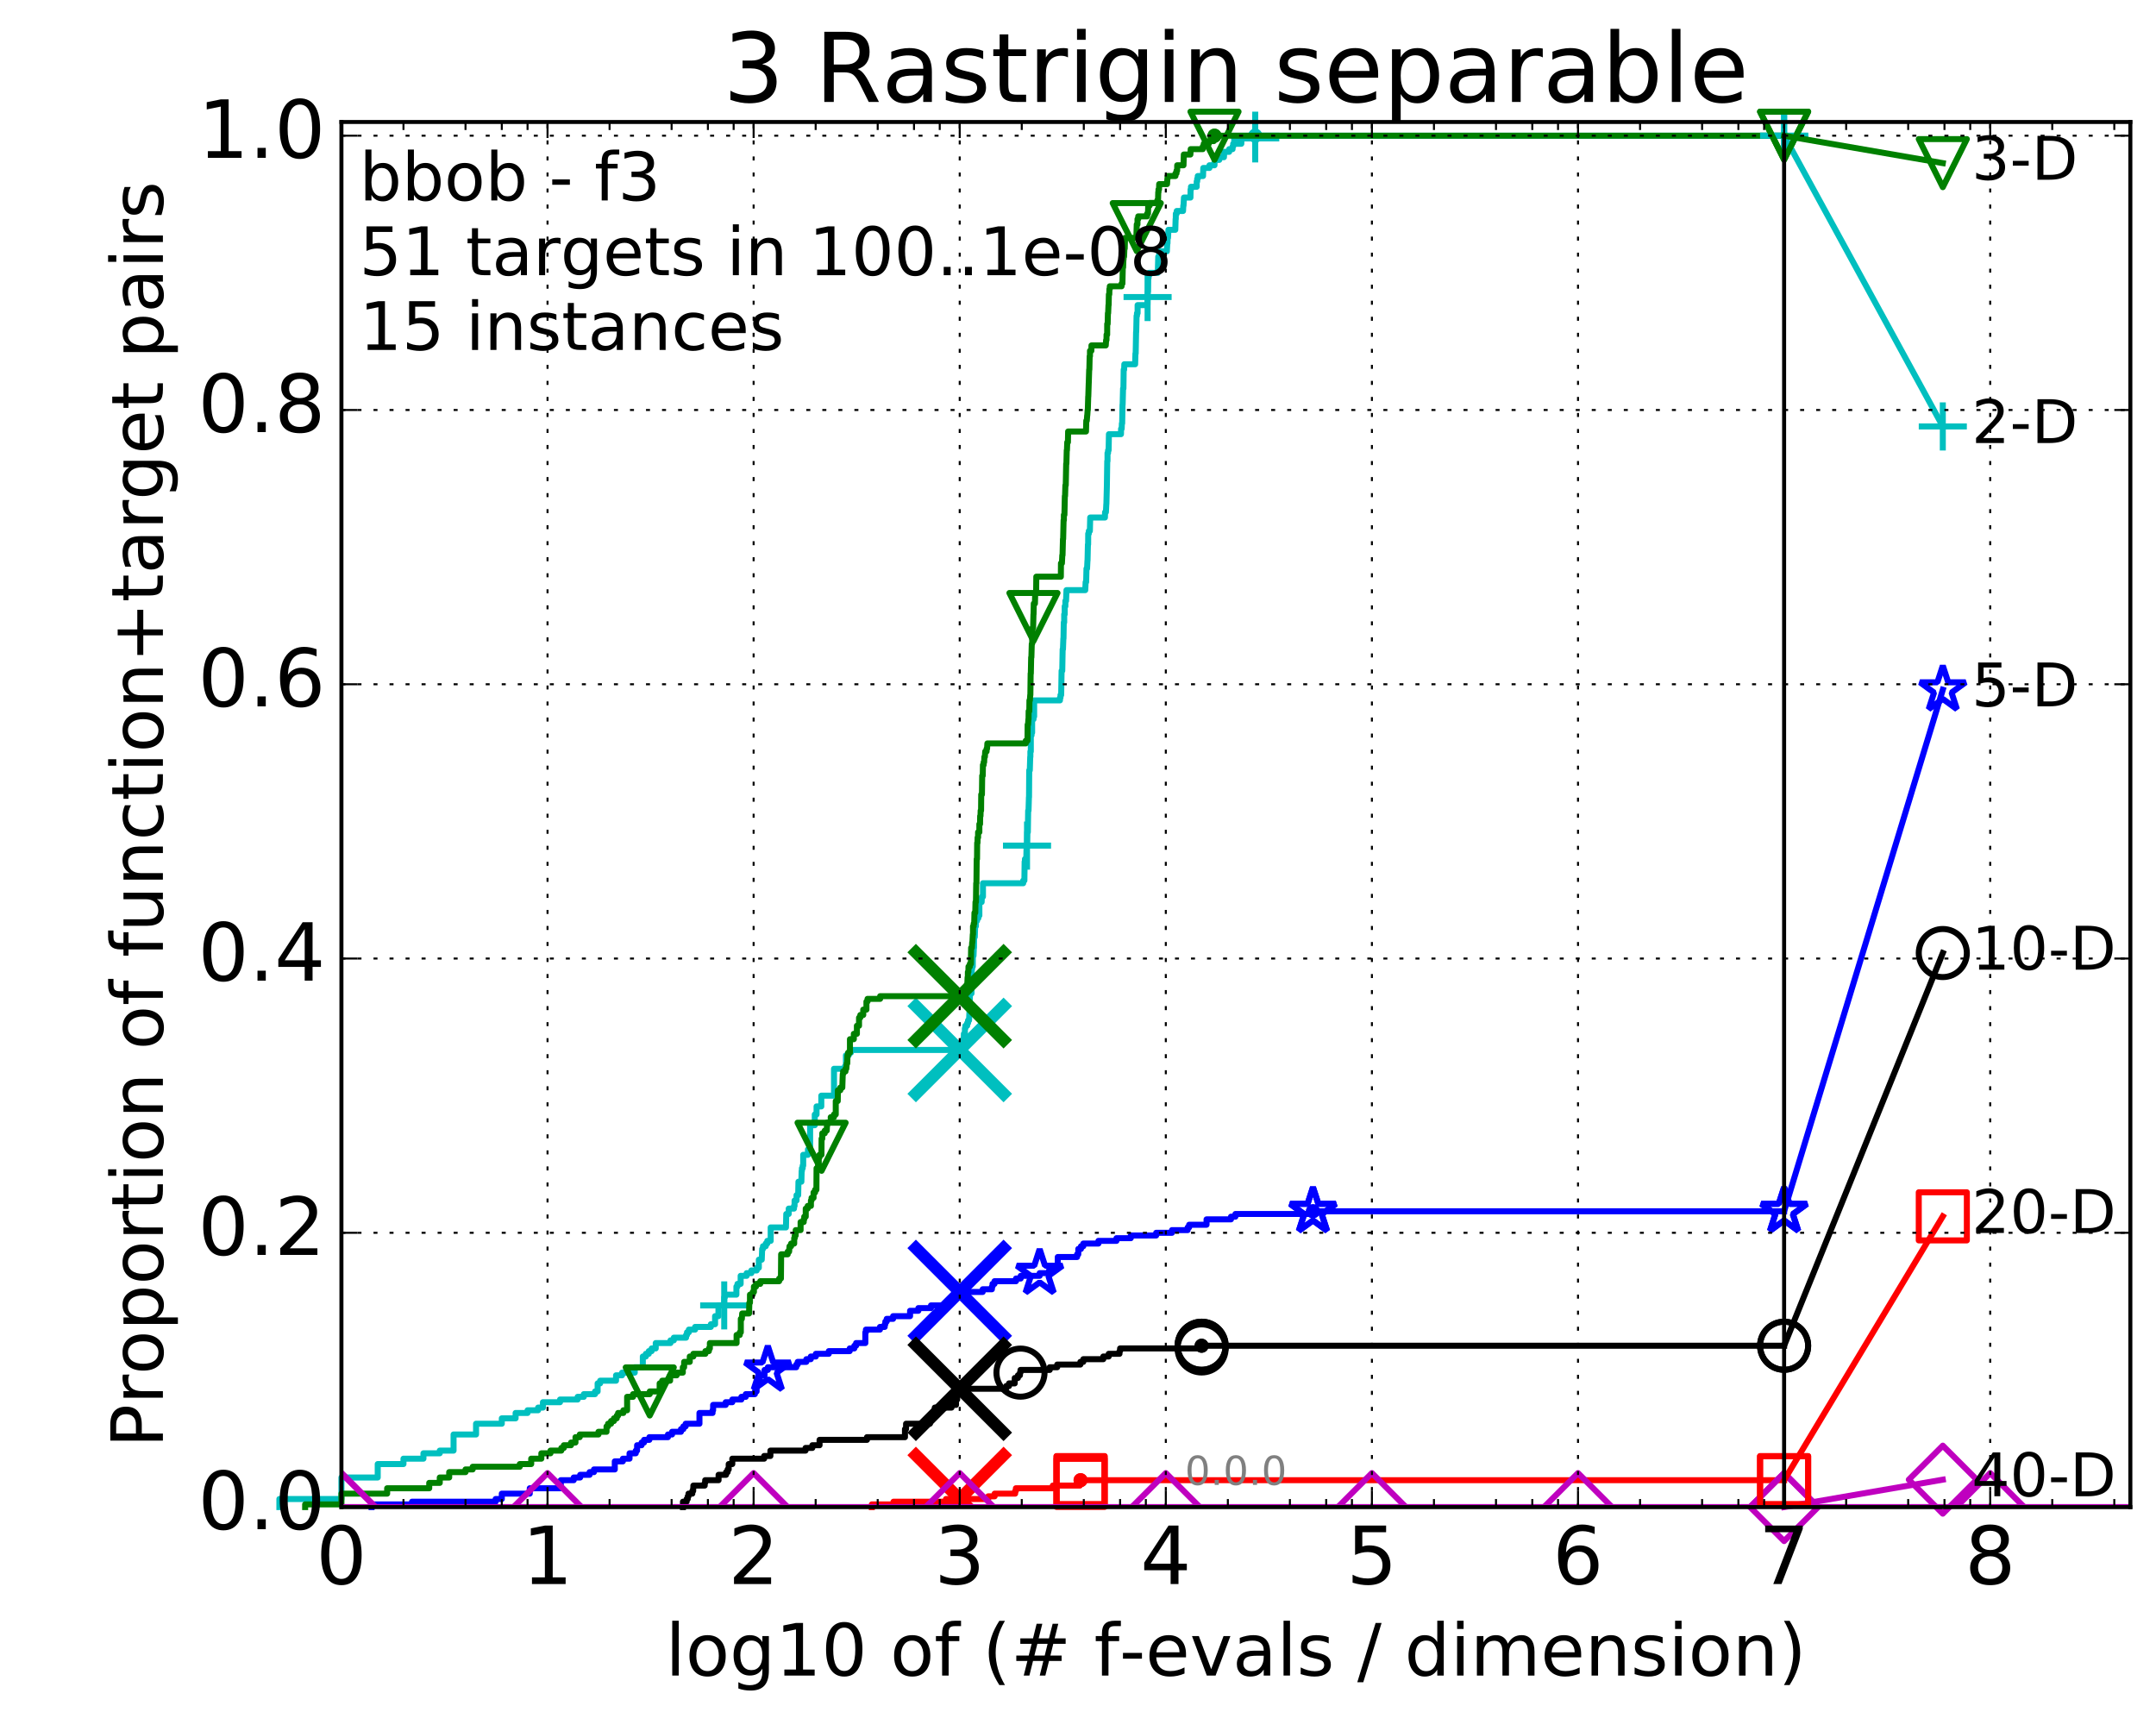 <?xml version="1.0" encoding="utf-8" standalone="no"?>
<!DOCTYPE svg PUBLIC "-//W3C//DTD SVG 1.1//EN"
  "http://www.w3.org/Graphics/SVG/1.1/DTD/svg11.dtd">
<!-- Created with matplotlib (http://matplotlib.org/) -->
<svg height="432pt" version="1.1" viewBox="0 0 538 432" width="538pt" xmlns="http://www.w3.org/2000/svg" xmlns:xlink="http://www.w3.org/1999/xlink">
 <defs>
  <style type="text/css">
*{stroke-linecap:butt;stroke-linejoin:round;stroke-miterlimit:100000;}
  </style>
 </defs>
 <g id="figure_1">
  <g id="patch_1">
   <path d="M 0 432.436 
L 538.8 432.436 
L 538.8 0 
L 0 0 
z
" style="fill:#ffffff;"/>
  </g>
  <g id="axes_1">
   <g id="patch_2">
    <path d="M 85.2 376.036 
L 531.6 376.036 
L 531.6 30.436 
L 85.2 30.436 
z
" style="fill:#ffffff;"/>
   </g>
   <g id="line2d_1">
    <defs>
     <path d="M 0 1.5 
C 0.398 1.5 0.779 1.342 1.061 1.061 
C 1.342 0.779 1.5 0.398 1.5 0 
C 1.5 -0.398 1.342 -0.779 1.061 -1.061 
C 0.779 -1.342 0.398 -1.5 0 -1.5 
C -0.398 -1.5 -0.779 -1.342 -1.061 -1.061 
C -1.342 -0.779 -1.5 -0.398 -1.5 0 
C -1.5 0.398 -1.342 0.779 -1.061 1.061 
C -0.779 1.342 -0.398 1.5 0 1.5 
z
" id="m0ce2f90848" style="stroke:#00bfbf;stroke-width:0.5;"/>
    </defs>
    <g>
     <use style="fill:#00bfbf;stroke:#00bfbf;stroke-width:0.5;" x="313.228" xlink:href="#m0ce2f90848" y="33.858"/>
     <use style="fill:#00bfbf;stroke:#00bfbf;stroke-width:0.5;" x="313.228" xlink:href="#m0ce2f90848" y="33.858"/>
    </g>
   </g>
   <g id="line2d_2">
    <path d="M 69.718 376.036 
L 69.718 374.023 
L 85.2 374.023 
L 85.2 368.656 
L 94.256 368.656 
L 94.256 365.301 
L 100.682 365.301 
L 100.682 363.959 
L 105.665 363.959 
L 105.665 362.617 
L 109.738 362.617 
L 109.738 361.947 
L 113.181 361.947 
L 113.181 357.921 
L 118.794 357.921 
L 118.794 355.237 
L 125.219 355.237 
L 125.219 353.895 
L 128.662 353.895 
L 128.662 352.553 
L 131.645 352.553 
L 131.645 351.882 
L 134.275 351.882 
L 134.275 351.212 
L 135.483 351.212 
L 135.483 349.87 
L 139.75 349.87 
L 139.75 349.199 
L 144.144 349.199 
L 144.144 348.528 
L 145.685 348.528 
L 145.685 347.857 
L 148.48 347.857 
L 148.48 347.186 
L 149.128 347.186 
L 149.128 345.173 
L 149.757 345.173 
L 149.757 344.502 
L 153.725 344.502 
L 153.725 343.16 
L 155.232 343.16 
L 155.232 342.489 
L 158.396 342.489 
L 158.396 341.147 
L 160.409 341.147 
L 160.409 338.464 
L 161.166 338.464 
L 161.166 337.793 
L 161.899 337.793 
L 161.899 337.122 
L 162.608 337.122 
L 162.608 336.451 
L 163.631 336.451 
L 163.631 335.109 
L 167.311 335.109 
L 167.311 334.438 
L 168.143 334.438 
L 168.143 333.767 
L 171.194 333.767 
L 171.194 333.096 
L 171.43 333.096 
L 171.43 332.425 
L 171.895 332.425 
L 171.895 331.754 
L 173.452 331.754 
L 173.452 331.083 
L 177.38 331.083 
L 177.38 330.412 
L 178.436 330.412 
L 178.436 328.4 
L 179.278 328.4 
L 179.278 325.716 
L 180.72 325.716 
L 180.72 323.703 
L 180.875 323.703 
L 180.875 323.032 
L 183.76 323.032 
L 183.76 321.019 
L 184.03 321.019 
L 184.03 320.348 
L 184.818 320.348 
L 184.818 318.336 
L 186.316 318.336 
L 186.316 317.665 
L 187.492 317.665 
L 187.492 316.994 
L 188.826 316.994 
L 188.826 316.323 
L 189.359 316.323 
L 189.359 314.31 
L 190.084 314.31 
L 190.186 311.626 
L 190.388 311.626 
L 190.388 310.955 
L 191.081 310.955 
L 191.081 310.284 
L 191.468 310.284 
L 191.468 309.613 
L 192.315 309.613 
L 192.315 306.259 
L 196.124 306.259 
L 196.202 302.904 
L 196.813 302.904 
L 196.813 301.562 
L 198.132 301.562 
L 198.132 300.891 
L 198.274 300.891 
L 198.274 299.549 
L 198.763 299.549 
L 198.763 298.207 
L 199.174 298.207 
L 199.242 294.853 
L 199.974 294.853 
L 200.04 292.169 
L 200.105 292.169 
L 200.105 291.498 
L 200.3 291.498 
L 200.3 290.827 
L 200.428 290.827 
L 200.428 288.143 
L 201.616 288.143 
L 201.616 286.802 
L 202.157 286.802 
L 202.157 280.763 
L 203.314 280.763 
L 203.314 278.079 
L 203.761 278.079 
L 203.761 276.067 
L 204.945 276.067 
L 204.945 273.383 
L 208.117 273.383 
L 208.117 266.673 
L 210.854 266.673 
L 210.854 266.002 
L 211.094 266.002 
L 211.094 263.319 
L 211.799 263.319 
L 211.799 262.648 
L 212.333 262.648 
L 212.333 261.977 
L 239.961 261.977 
L 239.994 260.635 
L 240.189 260.635 
L 240.189 259.964 
L 240.351 259.964 
L 240.351 259.293 
L 240.49 259.293 
L 240.522 257.951 
L 240.777 257.951 
L 240.777 256.609 
L 240.892 256.609 
L 240.892 255.938 
L 241.339 255.938 
L 241.339 255.267 
L 241.564 255.267 
L 241.564 254.597 
L 241.817 254.597 
L 241.907 252.584 
L 241.947 252.584 
L 242.037 247.887 
L 242.422 247.887 
L 242.49 241.849 
L 242.568 241.849 
L 242.568 241.178 
L 242.743 241.178 
L 242.762 238.494 
L 242.926 238.494 
L 243.011 236.481 
L 243.05 236.481 
L 243.069 233.797 
L 243.249 233.797 
L 243.333 231.114 
L 243.521 231.114 
L 243.521 229.772 
L 243.799 229.772 
L 243.799 229.101 
L 244.128 229.101 
L 244.128 228.43 
L 244.389 228.43 
L 244.389 225.075 
L 244.956 225.075 
L 245.008 223.733 
L 245.285 223.733 
L 245.285 220.379 
L 255.322 220.379 
L 255.322 219.708 
L 255.622 219.708 
L 255.682 215.011 
L 255.763 215.011 
L 255.763 214.34 
L 256.094 214.34 
L 256.174 210.986 
L 256.279 210.986 
L 256.342 207.631 
L 256.484 207.631 
L 256.562 202.263 
L 256.655 202.263 
L 256.753 198.909 
L 256.779 198.909 
L 256.83 192.199 
L 256.974 192.199 
L 257.076 188.845 
L 257.116 188.845 
L 257.116 187.503 
L 257.228 187.503 
L 257.228 183.477 
L 257.409 183.477 
L 257.409 182.806 
L 257.553 182.806 
L 257.553 179.452 
L 257.899 179.452 
L 257.899 178.781 
L 258.055 178.781 
L 258.055 174.755 
L 264.502 174.755 
L 264.502 174.084 
L 264.629 174.084 
L 264.629 173.413 
L 264.799 173.413 
L 264.907 167.375 
L 265.071 167.375 
L 265.17 162.007 
L 265.247 162.007 
L 265.346 159.323 
L 265.381 159.323 
L 265.451 155.298 
L 265.555 155.298 
L 265.555 153.285 
L 265.68 153.285 
L 265.68 151.272 
L 265.849 151.272 
L 265.849 149.93 
L 266.02 149.93 
L 266.128 147.246 
L 270.809 147.246 
L 270.905 145.234 
L 271.033 145.234 
L 271.114 141.879 
L 271.26 141.879 
L 271.36 139.866 
L 271.381 139.866 
L 271.475 135.841 
L 271.528 135.841 
L 271.549 133.157 
L 271.703 133.157 
L 271.703 132.486 
L 271.963 132.486 
L 272.046 129.131 
L 275.721 129.131 
L 275.754 127.789 
L 275.967 127.789 
L 276.067 125.776 
L 276.084 125.776 
L 276.192 121.751 
L 276.197 121.751 
L 276.3 115.041 
L 276.365 115.041 
L 276.365 113.029 
L 276.503 113.029 
L 276.503 112.358 
L 276.639 112.358 
L 276.719 108.332 
L 279.725 108.332 
L 279.746 106.99 
L 279.896 106.99 
L 279.951 105.648 
L 280.022 105.648 
L 280.109 100.952 
L 280.14 100.952 
L 280.244 96.926 
L 280.338 96.926 
L 280.401 92.23 
L 280.515 92.23 
L 280.557 90.888 
L 283.257 90.888 
L 283.331 88.204 
L 283.392 88.204 
L 283.496 82.836 
L 283.526 82.836 
L 283.617 78.811 
L 283.718 78.811 
L 283.718 78.14 
L 283.874 78.14 
L 283.874 76.127 
L 286.34 76.127 
L 286.408 72.772 
L 286.476 72.772 
L 286.517 69.418 
L 286.605 69.418 
L 286.605 68.747 
L 286.743 68.747 
L 286.743 68.076 
L 288.914 68.076 
L 289.023 64.05 
L 289.268 64.05 
L 289.285 62.708 
L 291.173 62.708 
L 291.279 60.696 
L 291.33 60.696 
L 291.352 59.354 
L 291.456 59.354 
L 291.567 57.341 
L 293.278 57.341 
L 293.359 54.657 
L 293.394 54.657 
L 293.413 53.315 
L 293.637 53.315 
L 293.637 52.644 
L 295.211 52.644 
L 295.279 51.302 
L 295.334 51.302 
L 295.439 49.29 
L 297.063 49.29 
L 297.095 47.277 
L 297.192 47.277 
L 297.192 46.606 
L 298.622 46.606 
L 298.622 45.264 
L 298.743 45.264 
L 298.743 44.593 
L 298.887 44.593 
L 298.887 43.922 
L 300.203 43.922 
L 300.263 41.909 
L 301.8 41.909 
L 301.8 41.238 
L 303.064 41.238 
L 303.086 39.896 
L 304.257 39.896 
L 304.257 39.226 
L 305.419 39.226 
L 305.486 37.884 
L 306.725 37.884 
L 306.725 37.213 
L 307.573 37.213 
L 307.573 36.542 
L 307.727 36.542 
L 307.727 35.871 
L 309.755 35.871 
L 309.788 34.529 
L 313.228 34.529 
L 313.228 33.858 
L 445.2 33.858 
L 445.2 33.858 
" style="fill:none;stroke:#00bfbf;stroke-linecap:square;stroke-width:1.5;"/>
   </g>
   <g id="line2d_3">
    <defs>
     <path d="M -6 0 
L 6 0 
M 0 6 
L 0 -6 
" id="mb2ee388503" style="stroke:#00bfbf;stroke-width:1.5;"/>
    </defs>
    <g>
     <use style="fill:none;stroke:#00bfbf;stroke-width:1.5;" x="180.72" xlink:href="#mb2ee388503" y="325.716"/>
     <use style="fill:none;stroke:#00bfbf;stroke-width:1.5;" x="256.279" xlink:href="#mb2ee388503" y="210.986"/>
     <use style="fill:none;stroke:#00bfbf;stroke-width:1.5;" x="286.364" xlink:href="#mb2ee388503" y="74.114"/>
     <use style="fill:none;stroke:#00bfbf;stroke-width:1.5;" x="313.228" xlink:href="#mb2ee388503" y="34.529"/>
     <use style="fill:none;stroke:#00bfbf;stroke-width:1.5;" x="313.228" xlink:href="#mb2ee388503" y="33.858"/>
     <use style="fill:none;stroke:#00bfbf;stroke-width:1.5;" x="445.2" xlink:href="#mb2ee388503" y="33.858"/>
    </g>
   </g>
   <g id="line2d_4"/>
   <g id="line2d_5">
    <path clip-path="url(#p57403351f0)" d="M 239.486 261.977 
" style="fill:none;stroke:#00bfbf;stroke-linecap:square;"/>
    <defs>
     <path d="M -12 12 
L 12 -12 
M -12 -12 
L 12 12 
" id="m8071719aeb" style="stroke:#00bfbf;stroke-width:3.0;"/>
    </defs>
    <g clip-path="url(#p57403351f0)">
     <use style="fill:#00bfbf;stroke:#00bfbf;stroke-width:3.0;" x="239.486" xlink:href="#m8071719aeb" y="261.977"/>
    </g>
   </g>
   <g id="line2d_6">
    <defs>
     <path d="M 0 1.5 
C 0.398 1.5 0.779 1.342 1.061 1.061 
C 1.342 0.779 1.5 0.398 1.5 0 
C 1.5 -0.398 1.342 -0.779 1.061 -1.061 
C 0.779 -1.342 0.398 -1.5 0 -1.5 
C -0.398 -1.5 -0.779 -1.342 -1.061 -1.061 
C -1.342 -0.779 -1.5 -0.398 -1.5 0 
C -1.5 0.398 -1.342 0.779 -1.061 1.061 
C -0.779 1.342 -0.398 1.5 0 1.5 
z
" id="m439b6aea89" style="stroke:#008000;stroke-width:0.5;"/>
    </defs>
    <g>
     <use style="fill:#008000;stroke:#008000;stroke-width:0.5;" x="303.063" xlink:href="#m439b6aea89" y="33.858"/>
     <use style="fill:#008000;stroke:#008000;stroke-width:0.5;" x="303.063" xlink:href="#m439b6aea89" y="33.858"/>
    </g>
   </g>
   <g id="line2d_7">
    <path d="M 76.144 376.036 
L 76.144 375.365 
L 85.2 375.365 
L 85.2 372.682 
L 96.609 372.682 
L 96.609 371.34 
L 107.107 371.34 
L 107.107 369.998 
L 109.738 369.998 
L 109.738 368.656 
L 112.091 368.656 
L 112.091 367.314 
L 116.163 367.314 
L 116.163 366.643 
L 117.951 366.643 
L 117.951 365.972 
L 129.701 365.972 
L 129.701 365.301 
L 132.556 365.301 
L 132.556 363.959 
L 135.088 363.959 
L 135.088 362.617 
L 137.361 362.617 
L 137.361 361.947 
L 140.072 361.947 
L 140.072 361.276 
L 140.701 361.276 
L 140.701 360.605 
L 142.489 360.605 
L 142.489 359.934 
L 143.606 359.934 
L 143.606 358.592 
L 144.669 358.592 
L 144.669 357.921 
L 149.339 357.921 
L 149.339 357.25 
L 151.353 357.25 
L 151.353 355.908 
L 151.735 355.908 
L 151.735 355.237 
L 152.479 355.237 
L 152.479 354.566 
L 153.2 354.566 
L 153.2 353.895 
L 153.898 353.895 
L 153.898 353.224 
L 154.239 353.224 
L 154.239 352.553 
L 155.553 352.553 
L 155.553 351.882 
L 156.49 351.882 
L 156.49 348.528 
L 157.97 348.528 
L 157.97 347.857 
L 162.137 347.857 
L 162.137 347.186 
L 164.609 347.186 
L 164.609 345.173 
L 165.238 345.173 
L 165.238 344.502 
L 167.216 344.502 
L 167.216 343.16 
L 168.858 343.16 
L 168.858 342.489 
L 170.387 342.489 
L 170.387 341.147 
L 170.713 341.147 
L 170.713 339.806 
L 172.124 339.806 
L 172.124 338.464 
L 173.018 338.464 
L 173.018 337.793 
L 176.019 337.793 
L 176.019 337.122 
L 176.895 337.122 
L 176.895 336.451 
L 177.139 336.451 
L 177.139 335.109 
L 183.806 335.109 
L 183.806 333.096 
L 184.602 333.096 
L 184.602 332.425 
L 184.861 332.425 
L 184.861 329.071 
L 185.117 329.071 
L 185.202 327.729 
L 186.911 327.729 
L 186.99 325.045 
L 187.145 325.045 
L 187.145 323.032 
L 187.833 323.032 
L 187.833 322.361 
L 188.131 322.361 
L 188.131 321.019 
L 188.645 321.019 
L 188.645 320.348 
L 189.707 320.348 
L 189.707 319.677 
L 194.427 319.677 
L 194.427 319.007 
L 194.87 319.007 
L 194.925 312.968 
L 196.561 312.968 
L 196.561 312.297 
L 196.914 312.297 
L 197.014 310.955 
L 197.409 310.955 
L 197.409 310.284 
L 198.179 310.284 
L 198.179 308.942 
L 198.321 308.942 
L 198.321 308.272 
L 198.555 308.272 
L 198.555 306.93 
L 199.777 306.93 
L 199.777 304.917 
L 200.556 304.917 
L 200.556 304.246 
L 200.684 304.246 
L 200.684 303.575 
L 201.061 303.575 
L 201.061 301.562 
L 201.555 301.562 
L 201.555 300.891 
L 202.354 300.891 
L 202.354 299.549 
L 202.51 299.549 
L 202.51 298.878 
L 203.011 298.878 
L 203.011 297.537 
L 203.389 297.537 
L 203.389 296.866 
L 203.724 296.866 
L 203.761 291.498 
L 204.126 291.498 
L 204.126 290.827 
L 204.307 290.827 
L 204.307 288.814 
L 204.486 288.814 
L 204.486 288.143 
L 204.98 288.143 
L 205.015 284.118 
L 205.189 284.118 
L 205.189 282.776 
L 205.802 282.776 
L 205.802 282.105 
L 206.301 282.105 
L 206.367 280.763 
L 206.433 280.763 
L 206.433 280.092 
L 207.298 280.092 
L 207.298 278.75 
L 208.102 278.75 
L 208.102 278.079 
L 208.552 278.079 
L 208.552 274.725 
L 209.052 274.725 
L 209.081 272.041 
L 209.683 272.041 
L 209.683 271.37 
L 210.186 271.37 
L 210.297 268.015 
L 210.379 268.015 
L 210.379 267.344 
L 210.974 267.344 
L 210.974 266.673 
L 211.186 266.673 
L 211.292 265.332 
L 211.423 265.332 
L 211.475 263.319 
L 211.631 263.319 
L 211.631 262.648 
L 212.093 262.648 
L 212.093 259.293 
L 213.061 259.293 
L 213.061 257.951 
L 213.826 257.951 
L 213.826 255.938 
L 214.36 255.938 
L 214.36 253.926 
L 214.678 253.926 
L 214.678 253.255 
L 215.412 253.255 
L 215.412 251.913 
L 216.207 251.913 
L 216.207 249.9 
L 216.48 249.9 
L 216.48 249.229 
L 219.626 249.229 
L 219.626 248.558 
L 240.347 248.558 
L 240.347 247.887 
L 240.752 247.887 
L 240.752 246.545 
L 241.149 246.545 
L 241.149 245.874 
L 241.363 245.874 
L 241.451 243.862 
L 241.513 243.862 
L 241.52 242.52 
L 241.642 242.52 
L 241.675 241.178 
L 242.01 241.178 
L 242.01 240.507 
L 242.262 240.507 
L 242.334 236.481 
L 242.523 236.481 
L 242.594 235.139 
L 242.646 235.139 
L 242.749 233.127 
L 242.801 233.127 
L 242.801 231.114 
L 242.973 231.114 
L 242.973 230.443 
L 243.1 230.443 
L 243.164 227.759 
L 243.365 227.759 
L 243.421 225.075 
L 243.533 225.075 
L 243.601 220.379 
L 243.657 220.379 
L 243.719 214.34 
L 243.805 214.34 
L 243.841 210.315 
L 243.921 210.315 
L 243.945 208.973 
L 244.067 208.973 
L 244.067 207.631 
L 244.386 207.631 
L 244.386 205.618 
L 244.559 205.618 
L 244.583 203.605 
L 244.671 203.605 
L 244.707 202.263 
L 244.812 202.263 
L 244.853 198.238 
L 245.028 198.238 
L 245.092 193.541 
L 245.231 193.541 
L 245.277 190.857 
L 245.454 190.857 
L 245.454 190.187 
L 245.579 190.187 
L 245.636 188.845 
L 245.765 188.845 
L 245.844 187.503 
L 246.183 187.503 
L 246.183 186.832 
L 246.304 186.832 
L 246.386 185.49 
L 255.968 185.49 
L 255.968 184.819 
L 256.398 184.819 
L 256.437 180.793 
L 256.537 180.793 
L 256.624 179.452 
L 256.659 179.452 
L 256.686 177.439 
L 256.851 177.439 
L 256.882 174.755 
L 256.991 174.755 
L 257.082 173.413 
L 257.113 173.413 
L 257.184 168.046 
L 257.231 168.046 
L 257.312 164.02 
L 257.368 164.02 
L 257.465 160.665 
L 257.552 160.665 
L 257.657 156.64 
L 257.799 156.64 
L 257.884 153.285 
L 257.91 153.285 
L 257.966 150.601 
L 258.253 150.601 
L 258.327 147.917 
L 258.55 147.917 
L 258.595 143.892 
L 264.72 143.892 
L 264.749 140.537 
L 264.987 140.537 
L 265.082 138.524 
L 265.141 138.524 
L 265.247 134.499 
L 265.294 134.499 
L 265.404 129.802 
L 265.479 129.802 
L 265.479 128.46 
L 265.611 128.46 
L 265.719 123.764 
L 265.772 123.764 
L 265.852 121.08 
L 265.944 121.08 
L 266.053 115.712 
L 266.107 115.712 
L 266.195 112.358 
L 266.244 112.358 
L 266.318 110.345 
L 266.486 110.345 
L 266.535 107.661 
L 270.995 107.661 
L 271.066 104.977 
L 271.194 104.977 
L 271.293 103.636 
L 271.316 103.636 
L 271.405 102.294 
L 271.448 102.294 
L 271.549 98.939 
L 271.569 98.939 
L 271.678 95.584 
L 271.685 95.584 
L 271.792 92.23 
L 271.834 92.23 
L 271.911 88.875 
L 271.988 88.875 
L 271.988 87.533 
L 272.336 87.533 
L 272.358 86.191 
L 275.928 86.191 
L 276.016 84.849 
L 276.11 84.849 
L 276.125 83.507 
L 276.277 83.507 
L 276.289 80.824 
L 276.4 80.824 
L 276.466 78.14 
L 276.524 78.14 
L 276.605 76.127 
L 276.646 76.127 
L 276.706 73.443 
L 276.806 73.443 
L 276.838 72.101 
L 276.936 72.101 
L 276.936 71.431 
L 279.87 71.431 
L 279.87 70.76 
L 280.083 70.76 
L 280.176 66.734 
L 280.258 66.734 
L 280.332 64.721 
L 280.369 64.721 
L 280.369 64.05 
L 280.494 64.05 
L 280.58 62.037 
L 280.655 62.037 
L 280.737 59.354 
L 283.554 59.354 
L 283.663 55.999 
L 283.84 55.999 
L 283.846 54.657 
L 284.032 54.657 
L 284.032 53.986 
L 286.241 53.986 
L 286.241 53.315 
L 286.462 53.315 
L 286.518 51.302 
L 286.886 51.302 
L 286.886 50.631 
L 288.796 50.631 
L 288.796 49.961 
L 288.972 49.961 
L 289.027 47.948 
L 289.084 47.948 
L 289.084 47.277 
L 289.222 47.277 
L 289.258 45.935 
L 291.215 45.935 
L 291.311 44.593 
L 291.354 44.593 
L 291.354 43.922 
L 293.318 43.922 
L 293.318 43.251 
L 293.585 43.251 
L 293.585 42.58 
L 293.748 42.58 
L 293.756 41.238 
L 295.325 41.238 
L 295.406 38.555 
L 297.047 38.555 
L 297.124 37.213 
L 300.137 37.213 
L 300.137 36.542 
L 300.382 36.542 
L 300.382 35.871 
L 301.647 35.871 
L 301.647 35.2 
L 302.896 35.2 
L 302.896 34.529 
L 303.063 34.529 
L 303.063 33.858 
L 445.2 33.858 
L 445.2 33.858 
" style="fill:none;stroke:#008000;stroke-linecap:square;stroke-width:1.5;"/>
   </g>
   <g id="line2d_8">
    <defs>
     <path d="M -0 6 
L 6 -6 
L -6 -6 
z
" id="mcdb27e74fe" style="stroke:#008000;stroke-linejoin:miter;stroke-width:1.5;"/>
    </defs>
    <g>
     <use style="fill:none;stroke:#008000;stroke-linejoin:miter;stroke-width:1.5;" x="162.137" xlink:href="#mcdb27e74fe" y="347.186"/>
     <use style="fill:none;stroke:#008000;stroke-linejoin:miter;stroke-width:1.5;" x="205.015" xlink:href="#mcdb27e74fe" y="286.131"/>
     <use style="fill:none;stroke:#008000;stroke-linejoin:miter;stroke-width:1.5;" x="257.884" xlink:href="#mcdb27e74fe" y="153.956"/>
     <use style="fill:none;stroke:#008000;stroke-linejoin:miter;stroke-width:1.5;" x="283.659" xlink:href="#mcdb27e74fe" y="56.67"/>
     <use style="fill:none;stroke:#008000;stroke-linejoin:miter;stroke-width:1.5;" x="303.063" xlink:href="#mcdb27e74fe" y="33.858"/>
     <use style="fill:none;stroke:#008000;stroke-linejoin:miter;stroke-width:1.5;" x="445.2" xlink:href="#mcdb27e74fe" y="33.858"/>
    </g>
   </g>
   <g id="line2d_9"/>
   <g id="line2d_10">
    <path clip-path="url(#p57403351f0)" d="M 239.486 248.558 
" style="fill:none;stroke:#008000;stroke-linecap:square;"/>
    <defs>
     <path d="M -12 12 
L 12 -12 
M -12 -12 
L 12 12 
" id="mea471aa0ff" style="stroke:#008000;stroke-width:3.0;"/>
    </defs>
    <g clip-path="url(#p57403351f0)">
     <use style="fill:#008000;stroke:#008000;stroke-width:3.0;" x="239.486" xlink:href="#mea471aa0ff" y="248.558"/>
    </g>
   </g>
   <g id="line2d_11">
    <defs>
     <path d="M 0 1.5 
C 0.398 1.5 0.779 1.342 1.061 1.061 
C 1.342 0.779 1.5 0.398 1.5 0 
C 1.5 -0.398 1.342 -0.779 1.061 -1.061 
C 0.779 -1.342 0.398 -1.5 0 -1.5 
C -0.398 -1.5 -0.779 -1.342 -1.061 -1.061 
C -1.342 -0.779 -1.5 -0.398 -1.5 0 
C -1.5 0.398 -1.342 0.779 -1.061 1.061 
C -0.779 1.342 -0.398 1.5 0 1.5 
z
" id="m337ba2bc39" style="stroke:#0000ff;stroke-width:0.5;"/>
    </defs>
    <g>
     <use style="fill:#0000ff;stroke:#0000ff;stroke-width:0.5;" x="327.635" xlink:href="#m337ba2bc39" y="302.233"/>
     <use style="fill:#0000ff;stroke:#0000ff;stroke-width:0.5;" x="327.635" xlink:href="#m337ba2bc39" y="302.233"/>
    </g>
   </g>
   <g id="line2d_12">
    <path d="M 92.715 376.036 
L 92.715 375.365 
L 102.81 375.365 
L 102.81 374.694 
L 123.678 374.694 
L 123.678 374.023 
L 125.219 374.023 
L 125.219 372.682 
L 132.196 372.682 
L 132.196 371.34 
L 139.944 371.34 
L 139.944 369.327 
L 143.165 369.327 
L 143.165 368.656 
L 144.773 368.656 
L 144.773 367.985 
L 147.126 367.985 
L 147.126 367.314 
L 148.216 367.314 
L 148.216 366.643 
L 153.412 366.643 
L 153.412 364.63 
L 155.425 364.63 
L 155.425 363.959 
L 157.094 363.959 
L 157.094 362.617 
L 158.647 362.617 
L 158.647 361.947 
L 158.978 361.947 
L 158.978 360.605 
L 160.099 360.605 
L 160.099 359.934 
L 160.715 359.934 
L 160.715 359.263 
L 162.042 359.263 
L 162.042 358.592 
L 166.68 358.592 
L 166.68 357.921 
L 167.703 357.921 
L 167.703 357.25 
L 169.923 357.25 
L 169.923 356.579 
L 170.518 356.579 
L 170.518 355.908 
L 171.098 355.908 
L 171.098 355.237 
L 174.541 355.237 
L 174.541 352.553 
L 177.808 352.553 
L 177.808 351.882 
L 177.949 351.882 
L 177.949 350.541 
L 181.089 350.541 
L 181.089 349.87 
L 182.736 349.87 
L 182.736 349.199 
L 184.998 349.199 
L 184.998 348.528 
L 186.097 348.528 
L 186.097 347.857 
L 188.368 347.857 
L 188.368 347.186 
L 188.804 347.186 
L 188.804 345.173 
L 189.485 345.173 
L 189.485 344.502 
L 189.61 344.502 
L 189.61 343.16 
L 190.787 343.16 
L 190.787 341.818 
L 191.602 341.818 
L 191.602 341.147 
L 198.694 341.147 
L 198.694 340.477 
L 199.052 340.477 
L 199.052 339.806 
L 201.21 339.806 
L 201.21 339.135 
L 202.322 339.135 
L 202.322 338.464 
L 203.583 338.464 
L 203.583 337.793 
L 206.815 337.793 
L 206.815 337.122 
L 212.037 337.122 
L 212.037 336.451 
L 213.183 336.451 
L 213.183 335.78 
L 213.628 335.78 
L 213.628 335.109 
L 215.935 335.109 
L 215.935 332.425 
L 216.076 332.425 
L 216.076 331.754 
L 219.583 331.754 
L 219.583 331.083 
L 220.77 331.083 
L 220.77 330.412 
L 220.925 330.412 
L 220.925 329.742 
L 221.27 329.742 
L 221.27 329.071 
L 222.859 329.071 
L 222.859 328.4 
L 227.095 328.4 
L 227.095 327.058 
L 229.166 327.058 
L 229.166 326.387 
L 232.315 326.387 
L 232.315 325.716 
L 236.508 325.716 
L 236.508 325.045 
L 236.938 325.045 
L 236.938 324.374 
L 237.999 324.374 
L 237.999 323.703 
L 238.957 323.703 
L 238.957 323.032 
L 239.266 323.032 
L 239.266 322.361 
L 245.218 322.361 
L 245.218 321.69 
L 247.515 321.69 
L 247.515 321.019 
L 247.667 321.019 
L 247.667 320.348 
L 248.166 320.348 
L 248.166 319.677 
L 253.528 319.677 
L 253.528 319.007 
L 254.704 319.007 
L 254.704 318.336 
L 259.431 318.336 
L 259.431 317.665 
L 261.756 317.665 
L 261.756 316.994 
L 262.174 316.994 
L 262.174 316.323 
L 263.727 316.323 
L 263.727 315.652 
L 263.95 315.652 
L 263.95 313.639 
L 268.77 313.639 
L 268.77 312.968 
L 269.076 312.968 
L 269.076 311.626 
L 269.741 311.626 
L 269.741 310.955 
L 270.318 310.955 
L 270.318 310.284 
L 274.1 310.284 
L 274.1 309.613 
L 278.599 309.613 
L 278.599 308.942 
L 282.174 308.942 
L 282.174 308.272 
L 288.503 308.272 
L 288.503 307.601 
L 292.447 307.601 
L 292.447 306.93 
L 296.361 306.93 
L 296.361 306.259 
L 296.734 306.259 
L 296.734 305.588 
L 301.077 305.588 
L 301.077 304.246 
L 307.175 304.246 
L 307.175 303.575 
L 308.281 303.575 
L 308.281 302.904 
L 327.635 302.904 
L 327.635 302.233 
L 445.2 302.233 
L 445.2 302.233 
" style="fill:none;stroke:#0000ff;stroke-linecap:square;stroke-width:1.5;"/>
   </g>
   <g id="line2d_13">
    <defs>
     <path d="M 0 -6 
L -1.347 -1.854 
L -5.706 -1.854 
L -2.18 0.708 
L -3.527 4.854 
L -0 2.292 
L 3.527 4.854 
L 2.18 0.708 
L 5.706 -1.854 
L 1.347 -1.854 
z
" id="m2419aa862d" style="stroke:#0000ff;stroke-linejoin:bevel;stroke-width:1.5;"/>
    </defs>
    <g>
     <use style="fill:none;stroke:#0000ff;stroke-linejoin:bevel;stroke-width:1.5;" x="191.602" xlink:href="#m2419aa862d" y="341.818"/>
     <use style="fill:none;stroke:#0000ff;stroke-linejoin:bevel;stroke-width:1.5;" x="259.431" xlink:href="#m2419aa862d" y="317.665"/>
     <use style="fill:none;stroke:#0000ff;stroke-linejoin:bevel;stroke-width:1.5;" x="327.635" xlink:href="#m2419aa862d" y="302.233"/>
     <use style="fill:none;stroke:#0000ff;stroke-linejoin:bevel;stroke-width:1.5;" x="327.635" xlink:href="#m2419aa862d" y="302.233"/>
     <use style="fill:none;stroke:#0000ff;stroke-linejoin:bevel;stroke-width:1.5;" x="445.2" xlink:href="#m2419aa862d" y="302.233"/>
    </g>
   </g>
   <g id="line2d_14"/>
   <g id="line2d_15">
    <path clip-path="url(#p57403351f0)" d="M 239.486 322.361 
" style="fill:none;stroke:#0000ff;stroke-linecap:square;"/>
    <defs>
     <path d="M -12 12 
L 12 -12 
M -12 -12 
L 12 12 
" id="m984ce90f05" style="stroke:#0000ff;stroke-width:3.0;"/>
    </defs>
    <g clip-path="url(#p57403351f0)">
     <use style="fill:#0000ff;stroke:#0000ff;stroke-width:3.0;" x="239.486" xlink:href="#m984ce90f05" y="322.361"/>
    </g>
   </g>
   <g id="line2d_16">
    <defs>
     <path d="M 0 1.5 
C 0.398 1.5 0.779 1.342 1.061 1.061 
C 1.342 0.779 1.5 0.398 1.5 0 
C 1.5 -0.398 1.342 -0.779 1.061 -1.061 
C 0.779 -1.342 0.398 -1.5 0 -1.5 
C -0.398 -1.5 -0.779 -1.342 -1.061 -1.061 
C -1.342 -0.779 -1.5 -0.398 -1.5 0 
C -1.5 0.398 -1.342 0.779 -1.061 1.061 
C -0.779 1.342 -0.398 1.5 0 1.5 
z
" id="m0a47081196" style="stroke:#000000;stroke-width:0.5;"/>
    </defs>
    <g>
     <use style="stroke:#000000;stroke-width:0.5;" x="299.844" xlink:href="#m0a47081196" y="335.78"/>
     <use style="stroke:#000000;stroke-width:0.5;" x="299.844" xlink:href="#m0a47081196" y="335.78"/>
    </g>
   </g>
   <g id="line2d_17">
    <path d="M 170.42 376.036 
L 170.42 374.694 
L 171.336 374.694 
L 171.336 374.023 
L 171.617 374.023 
L 171.617 373.352 
L 171.803 373.352 
L 171.803 372.682 
L 172.754 372.682 
L 172.754 372.011 
L 172.974 372.011 
L 172.974 371.34 
L 173.018 371.34 
L 173.018 370.669 
L 175.852 370.669 
L 175.852 369.998 
L 175.967 369.998 
L 175.967 369.327 
L 179.312 369.327 
L 179.312 367.985 
L 181.18 367.985 
L 181.18 367.314 
L 181.572 367.314 
L 181.572 366.643 
L 181.839 366.643 
L 181.839 365.301 
L 182.736 365.301 
L 182.736 363.959 
L 190.688 363.959 
L 190.688 363.288 
L 192.241 363.288 
L 192.241 361.947 
L 201.011 361.947 
L 201.011 361.276 
L 202.708 361.276 
L 202.708 360.605 
L 204.511 360.605 
L 204.511 359.263 
L 216.342 359.263 
L 216.342 358.592 
L 225.822 358.592 
L 225.822 356.579 
L 226.096 356.579 
L 226.096 355.237 
L 232.055 355.237 
L 232.055 354.566 
L 232.111 354.566 
L 232.111 353.224 
L 233.262 353.224 
L 233.262 351.212 
L 237.441 351.212 
L 237.441 350.541 
L 238.56 350.541 
L 238.56 349.199 
L 238.849 349.199 
L 238.849 346.515 
L 251.073 346.515 
L 251.073 345.844 
L 251.781 345.844 
L 251.781 345.173 
L 253.215 345.173 
L 253.215 343.831 
L 254.004 343.831 
L 254.004 343.16 
L 254.509 343.16 
L 254.509 342.489 
L 254.651 342.489 
L 254.651 341.818 
L 261.95 341.818 
L 261.95 341.147 
L 263.813 341.147 
L 263.813 340.477 
L 269.59 340.477 
L 269.59 339.806 
L 270.324 339.806 
L 270.324 339.135 
L 275.307 339.135 
L 275.307 338.464 
L 276.665 338.464 
L 276.665 337.793 
L 279.353 337.793 
L 279.353 337.122 
L 279.504 337.122 
L 279.504 336.451 
L 299.844 336.451 
L 299.844 335.78 
L 445.2 335.78 
" style="fill:none;stroke:#000000;stroke-linecap:square;stroke-width:1.5;"/>
   </g>
   <g id="line2d_18">
    <defs>
     <path d="M 0 6 
C 1.591 6 3.117 5.368 4.243 4.243 
C 5.368 3.117 6 1.591 6 0 
C 6 -1.591 5.368 -3.117 4.243 -4.243 
C 3.117 -5.368 1.591 -6 0 -6 
C -1.591 -6 -3.117 -5.368 -4.243 -4.243 
C -5.368 -3.117 -6 -1.591 -6 0 
C -6 1.591 -5.368 3.117 -4.243 4.243 
C -3.117 5.368 -1.591 6 0 6 
z
" id="mf1f8a1af8c" style="stroke:#000000;stroke-width:1.5;"/>
    </defs>
    <g>
     <use style="fill:none;stroke:#000000;stroke-width:1.5;" x="254.651" xlink:href="#mf1f8a1af8c" y="342.489"/>
     <use style="fill:none;stroke:#000000;stroke-width:1.5;" x="299.844" xlink:href="#mf1f8a1af8c" y="336.451"/>
     <use style="fill:none;stroke:#000000;stroke-width:1.5;" x="299.844" xlink:href="#mf1f8a1af8c" y="335.78"/>
     <use style="fill:none;stroke:#000000;stroke-width:1.5;" x="299.844" xlink:href="#mf1f8a1af8c" y="335.78"/>
     <use style="fill:none;stroke:#000000;stroke-width:1.5;" x="445.2" xlink:href="#mf1f8a1af8c" y="335.78"/>
    </g>
   </g>
   <g id="line2d_19"/>
   <g id="line2d_20">
    <path clip-path="url(#p57403351f0)" d="M 239.486 346.515 
" style="fill:none;stroke:#000000;stroke-linecap:square;"/>
    <defs>
     <path d="M -12 12 
L 12 -12 
M -12 -12 
L 12 12 
" id="me9bfd9abce" style="stroke:#000000;stroke-width:3.0;"/>
    </defs>
    <g clip-path="url(#p57403351f0)">
     <use style="stroke:#000000;stroke-width:3.0;" x="239.486" xlink:href="#me9bfd9abce" y="346.515"/>
    </g>
   </g>
   <g id="line2d_21">
    <defs>
     <path d="M 0 1.5 
C 0.398 1.5 0.779 1.342 1.061 1.061 
C 1.342 0.779 1.5 0.398 1.5 0 
C 1.5 -0.398 1.342 -0.779 1.061 -1.061 
C 0.779 -1.342 0.398 -1.5 0 -1.5 
C -0.398 -1.5 -0.779 -1.342 -1.061 -1.061 
C -1.342 -0.779 -1.5 -0.398 -1.5 0 
C -1.5 0.398 -1.342 0.779 -1.061 1.061 
C -0.779 1.342 -0.398 1.5 0 1.5 
z
" id="m4acfef2146" style="stroke:#ff0000;stroke-width:0.5;"/>
    </defs>
    <g>
     <use style="fill:#ff0000;stroke:#ff0000;stroke-width:0.5;" x="269.64" xlink:href="#m4acfef2146" y="369.327"/>
     <use style="fill:#ff0000;stroke:#ff0000;stroke-width:0.5;" x="269.64" xlink:href="#m4acfef2146" y="369.327"/>
    </g>
   </g>
   <g id="line2d_22">
    <path d="M 217.552 376.036 
L 217.552 375.365 
L 222.962 375.365 
L 222.962 374.694 
L 236.059 374.694 
L 236.059 374.023 
L 246.591 374.023 
L 246.591 373.352 
L 248.2 373.352 
L 248.2 372.682 
L 253.319 372.682 
L 253.319 372.011 
L 253.501 372.011 
L 253.501 371.34 
L 262.709 371.34 
L 262.709 370.669 
L 269.47 370.669 
L 269.47 369.998 
L 269.64 369.998 
L 269.64 369.327 
L 445.2 369.327 
" style="fill:none;stroke:#ff0000;stroke-linecap:square;stroke-width:1.5;"/>
   </g>
   <g id="line2d_23">
    <defs>
     <path d="M -6 6 
L 6 6 
L 6 -6 
L -6 -6 
z
" id="md74bd973c0" style="stroke:#ff0000;stroke-linejoin:miter;stroke-width:1.5;"/>
    </defs>
    <g>
     <use style="fill:none;stroke:#ff0000;stroke-linejoin:miter;stroke-width:1.5;" x="269.64" xlink:href="#md74bd973c0" y="369.998"/>
     <use style="fill:none;stroke:#ff0000;stroke-linejoin:miter;stroke-width:1.5;" x="269.64" xlink:href="#md74bd973c0" y="369.327"/>
     <use style="fill:none;stroke:#ff0000;stroke-linejoin:miter;stroke-width:1.5;" x="269.64" xlink:href="#md74bd973c0" y="369.327"/>
     <use style="fill:none;stroke:#ff0000;stroke-linejoin:miter;stroke-width:1.5;" x="445.2" xlink:href="#md74bd973c0" y="369.327"/>
    </g>
   </g>
   <g id="line2d_24"/>
   <g id="line2d_25">
    <path clip-path="url(#p57403351f0)" d="M 239.486 374.023 
" style="fill:none;stroke:#ff0000;stroke-linecap:square;"/>
    <defs>
     <path d="M -12 12 
L 12 -12 
M -12 -12 
L 12 12 
" id="m9497534218" style="stroke:#ff0000;stroke-width:3.0;"/>
    </defs>
    <g clip-path="url(#p57403351f0)">
     <use style="fill:#ff0000;stroke:#ff0000;stroke-width:3.0;" x="239.486" xlink:href="#m9497534218" y="374.023"/>
    </g>
   </g>
   <g id="line2d_26">
    <path clip-path="url(#p57403351f0)" d="M 85.2 376.036 
L 85.2 376.036 
L 85.2 376.036 
L 85.2 376.036 
L 531.6 376.036 
" style="fill:none;stroke:#bf00bf;stroke-linecap:square;stroke-width:1.5;"/>
   </g>
   <g id="line2d_27">
    <defs>
     <path d="M -0 8.485 
L 8.485 0 
L 0 -8.485 
L -8.485 -0 
z
" id="mfae10a36bd" style="stroke:#bf00bf;stroke-linejoin:miter;stroke-width:1.5;"/>
    </defs>
    <g clip-path="url(#p57403351f0)">
     <use style="fill:none;stroke:#bf00bf;stroke-linejoin:miter;stroke-width:1.5;" x="85.2" xlink:href="#mfae10a36bd" y="376.036"/>
     <use style="fill:none;stroke:#bf00bf;stroke-linejoin:miter;stroke-width:1.5;" x="85.2" xlink:href="#mfae10a36bd" y="376.036"/>
     <use style="fill:none;stroke:#bf00bf;stroke-linejoin:miter;stroke-width:1.5;" x="136.629" xlink:href="#mfae10a36bd" y="376.036"/>
     <use style="fill:none;stroke:#bf00bf;stroke-linejoin:miter;stroke-width:1.5;" x="188.057" xlink:href="#mfae10a36bd" y="376.036"/>
     <use style="fill:none;stroke:#bf00bf;stroke-linejoin:miter;stroke-width:1.5;" x="239.486" xlink:href="#mfae10a36bd" y="376.036"/>
     <use style="fill:none;stroke:#bf00bf;stroke-linejoin:miter;stroke-width:1.5;" x="290.914" xlink:href="#mfae10a36bd" y="376.036"/>
     <use style="fill:none;stroke:#bf00bf;stroke-linejoin:miter;stroke-width:1.5;" x="342.343" xlink:href="#mfae10a36bd" y="376.036"/>
     <use style="fill:none;stroke:#bf00bf;stroke-linejoin:miter;stroke-width:1.5;" x="393.771" xlink:href="#mfae10a36bd" y="376.036"/>
     <use style="fill:none;stroke:#bf00bf;stroke-linejoin:miter;stroke-width:1.5;" x="445.2" xlink:href="#mfae10a36bd" y="376.036"/>
     <use style="fill:none;stroke:#bf00bf;stroke-linejoin:miter;stroke-width:1.5;" x="496.629" xlink:href="#mfae10a36bd" y="376.036"/>
    </g>
   </g>
   <g id="line2d_28"/>
   <g id="line2d_29">
    <path d="M 445.2 376.036 
L 484.8 369.193 
" style="fill:none;stroke:#bf00bf;stroke-linecap:square;stroke-width:1.5;"/>
    <g>
     <use style="fill:none;stroke:#bf00bf;stroke-linejoin:miter;stroke-width:1.5;" x="445.2" xlink:href="#mfae10a36bd" y="376.036"/>
     <use style="fill:none;stroke:#bf00bf;stroke-linejoin:miter;stroke-width:1.5;" x="484.8" xlink:href="#mfae10a36bd" y="369.193"/>
    </g>
   </g>
   <g id="line2d_30">
    <path d="M 445.2 369.327 
L 484.8 303.494 
" style="fill:none;stroke:#ff0000;stroke-linecap:square;stroke-width:1.5;"/>
    <g>
     <use style="fill:none;stroke:#ff0000;stroke-linejoin:miter;stroke-width:1.5;" x="445.2" xlink:href="#md74bd973c0" y="369.327"/>
     <use style="fill:none;stroke:#ff0000;stroke-linejoin:miter;stroke-width:1.5;" x="484.8" xlink:href="#md74bd973c0" y="303.494"/>
    </g>
   </g>
   <g id="line2d_31">
    <path d="M 445.2 335.78 
L 484.8 237.796 
" style="fill:none;stroke:#000000;stroke-linecap:square;stroke-width:1.5;"/>
    <g>
     <use style="fill:none;stroke:#000000;stroke-width:1.5;" x="445.2" xlink:href="#mf1f8a1af8c" y="335.78"/>
     <use style="fill:none;stroke:#000000;stroke-width:1.5;" x="484.8" xlink:href="#mf1f8a1af8c" y="237.796"/>
    </g>
   </g>
   <g id="line2d_32">
    <path d="M 445.2 302.233 
L 484.8 172.098 
" style="fill:none;stroke:#0000ff;stroke-linecap:square;stroke-width:1.5;"/>
    <g>
     <use style="fill:none;stroke:#0000ff;stroke-linejoin:bevel;stroke-width:1.5;" x="445.2" xlink:href="#m2419aa862d" y="302.233"/>
     <use style="fill:none;stroke:#0000ff;stroke-linejoin:bevel;stroke-width:1.5;" x="484.8" xlink:href="#m2419aa862d" y="172.098"/>
    </g>
   </g>
   <g id="line2d_33">
    <path d="M 445.2 33.858 
L 484.8 106.4 
" style="fill:none;stroke:#00bfbf;stroke-linecap:square;stroke-width:1.5;"/>
    <g>
     <use style="fill:none;stroke:#00bfbf;stroke-width:1.5;" x="445.2" xlink:href="#mb2ee388503" y="33.858"/>
     <use style="fill:none;stroke:#00bfbf;stroke-width:1.5;" x="484.8" xlink:href="#mb2ee388503" y="106.4"/>
    </g>
   </g>
   <g id="line2d_34">
    <path d="M 445.2 33.858 
L 484.8 40.702 
" style="fill:none;stroke:#008000;stroke-linecap:square;stroke-width:1.5;"/>
    <g>
     <use style="fill:none;stroke:#008000;stroke-linejoin:miter;stroke-width:1.5;" x="445.2" xlink:href="#mcdb27e74fe" y="33.858"/>
     <use style="fill:none;stroke:#008000;stroke-linejoin:miter;stroke-width:1.5;" x="484.8" xlink:href="#mcdb27e74fe" y="40.702"/>
    </g>
   </g>
   <g id="line2d_35">
    <path d="M 445.2 376.036 
L 445.2 33.858 
" style="fill:none;stroke:#000000;stroke-linecap:square;"/>
   </g>
   <g id="patch_3">
    <path d="M 85.2 30.436 
L 531.6 30.436 
" style="fill:none;stroke:#000000;stroke-linecap:square;stroke-linejoin:miter;"/>
   </g>
   <g id="patch_4">
    <path d="M 531.6 376.036 
L 531.6 30.436 
" style="fill:none;stroke:#000000;stroke-linecap:square;stroke-linejoin:miter;"/>
   </g>
   <g id="patch_5">
    <path d="M 85.2 376.036 
L 531.6 376.036 
" style="fill:none;stroke:#000000;stroke-linecap:square;stroke-linejoin:miter;"/>
   </g>
   <g id="patch_6">
    <path d="M 85.2 376.036 
L 85.2 30.436 
" style="fill:none;stroke:#000000;stroke-linecap:square;stroke-linejoin:miter;"/>
   </g>
   <g id="matplotlib.axis_1">
    <g id="xtick_1">
     <g id="line2d_36">
      <path clip-path="url(#p57403351f0)" d="M 85.2 376.036 
L 85.2 30.436 
" style="fill:none;stroke:#000000;stroke-dasharray:1,3;stroke-dashoffset:0.0;stroke-width:0.5;"/>
     </g>
     <g id="line2d_37">
      <defs>
       <path d="M 0 0 
L 0 -4 
" id="mb3542ba0a6" style="stroke:#000000;stroke-width:0.5;"/>
      </defs>
      <g>
       <use style="stroke:#000000;stroke-width:0.5;" x="85.2" xlink:href="#mb3542ba0a6" y="376.036"/>
      </g>
     </g>
     <g id="line2d_38">
      <defs>
       <path d="M 0 0 
L 0 4 
" id="m1f99bcffc8" style="stroke:#000000;stroke-width:0.5;"/>
      </defs>
      <g>
       <use style="stroke:#000000;stroke-width:0.5;" x="85.2" xlink:href="#m1f99bcffc8" y="30.436"/>
      </g>
     </g>
     <g id="text_1">
      <!-- 0 -->
      <defs>
       <path d="M 31.781 66.406 
Q 24.172 66.406 20.328 58.906 
Q 16.5 51.422 16.5 36.375 
Q 16.5 21.391 20.328 13.891 
Q 24.172 6.391 31.781 6.391 
Q 39.453 6.391 43.281 13.891 
Q 47.125 21.391 47.125 36.375 
Q 47.125 51.422 43.281 58.906 
Q 39.453 66.406 31.781 66.406 
M 31.781 74.219 
Q 44.047 74.219 50.516 64.516 
Q 56.984 54.828 56.984 36.375 
Q 56.984 17.969 50.516 8.266 
Q 44.047 -1.422 31.781 -1.422 
Q 19.531 -1.422 13.062 8.266 
Q 6.594 17.969 6.594 36.375 
Q 6.594 54.828 13.062 64.516 
Q 19.531 74.219 31.781 74.219 
" id="BitstreamVeraSans-Roman-30"/>
      </defs>
      <g transform="translate(78.838 395.233)scale(0.2 -0.2)">
       <use xlink:href="#BitstreamVeraSans-Roman-30"/>
      </g>
     </g>
    </g>
    <g id="xtick_2">
     <g id="line2d_39">
      <path clip-path="url(#p57403351f0)" d="M 136.629 376.036 
L 136.629 30.436 
" style="fill:none;stroke:#000000;stroke-dasharray:1,3;stroke-dashoffset:0.0;stroke-width:0.5;"/>
     </g>
     <g id="line2d_40">
      <g>
       <use style="stroke:#000000;stroke-width:0.5;" x="136.629" xlink:href="#mb3542ba0a6" y="376.036"/>
      </g>
     </g>
     <g id="line2d_41">
      <g>
       <use style="stroke:#000000;stroke-width:0.5;" x="136.629" xlink:href="#m1f99bcffc8" y="30.436"/>
      </g>
     </g>
     <g id="text_2">
      <!-- 1 -->
      <defs>
       <path d="M 12.406 8.297 
L 28.516 8.297 
L 28.516 63.922 
L 10.984 60.406 
L 10.984 69.391 
L 28.422 72.906 
L 38.281 72.906 
L 38.281 8.297 
L 54.391 8.297 
L 54.391 0 
L 12.406 0 
z
" id="BitstreamVeraSans-Roman-31"/>
      </defs>
      <g transform="translate(130.266 395.233)scale(0.2 -0.2)">
       <use xlink:href="#BitstreamVeraSans-Roman-31"/>
      </g>
     </g>
    </g>
    <g id="xtick_3">
     <g id="line2d_42">
      <path clip-path="url(#p57403351f0)" d="M 188.057 376.036 
L 188.057 30.436 
" style="fill:none;stroke:#000000;stroke-dasharray:1,3;stroke-dashoffset:0.0;stroke-width:0.5;"/>
     </g>
     <g id="line2d_43">
      <g>
       <use style="stroke:#000000;stroke-width:0.5;" x="188.057" xlink:href="#mb3542ba0a6" y="376.036"/>
      </g>
     </g>
     <g id="line2d_44">
      <g>
       <use style="stroke:#000000;stroke-width:0.5;" x="188.057" xlink:href="#m1f99bcffc8" y="30.436"/>
      </g>
     </g>
     <g id="text_3">
      <!-- 2 -->
      <defs>
       <path d="M 19.188 8.297 
L 53.609 8.297 
L 53.609 0 
L 7.328 0 
L 7.328 8.297 
Q 12.938 14.109 22.625 23.891 
Q 32.328 33.688 34.812 36.531 
Q 39.547 41.844 41.422 45.531 
Q 43.312 49.219 43.312 52.781 
Q 43.312 58.594 39.234 62.25 
Q 35.156 65.922 28.609 65.922 
Q 23.969 65.922 18.812 64.312 
Q 13.672 62.703 7.812 59.422 
L 7.812 69.391 
Q 13.766 71.781 18.938 73 
Q 24.125 74.219 28.422 74.219 
Q 39.75 74.219 46.484 68.547 
Q 53.219 62.891 53.219 53.422 
Q 53.219 48.922 51.531 44.891 
Q 49.859 40.875 45.406 35.406 
Q 44.188 33.984 37.641 27.219 
Q 31.109 20.453 19.188 8.297 
" id="BitstreamVeraSans-Roman-32"/>
      </defs>
      <g transform="translate(181.695 395.233)scale(0.2 -0.2)">
       <use xlink:href="#BitstreamVeraSans-Roman-32"/>
      </g>
     </g>
    </g>
    <g id="xtick_4">
     <g id="line2d_45">
      <path clip-path="url(#p57403351f0)" d="M 239.486 376.036 
L 239.486 30.436 
" style="fill:none;stroke:#000000;stroke-dasharray:1,3;stroke-dashoffset:0.0;stroke-width:0.5;"/>
     </g>
     <g id="line2d_46">
      <g>
       <use style="stroke:#000000;stroke-width:0.5;" x="239.486" xlink:href="#mb3542ba0a6" y="376.036"/>
      </g>
     </g>
     <g id="line2d_47">
      <g>
       <use style="stroke:#000000;stroke-width:0.5;" x="239.486" xlink:href="#m1f99bcffc8" y="30.436"/>
      </g>
     </g>
     <g id="text_4">
      <!-- 3 -->
      <defs>
       <path d="M 40.578 39.312 
Q 47.656 37.797 51.625 33 
Q 55.609 28.219 55.609 21.188 
Q 55.609 10.406 48.188 4.484 
Q 40.766 -1.422 27.094 -1.422 
Q 22.516 -1.422 17.656 -0.516 
Q 12.797 0.391 7.625 2.203 
L 7.625 11.719 
Q 11.719 9.328 16.594 8.109 
Q 21.484 6.891 26.812 6.891 
Q 36.078 6.891 40.938 10.547 
Q 45.797 14.203 45.797 21.188 
Q 45.797 27.641 41.281 31.266 
Q 36.766 34.906 28.719 34.906 
L 20.219 34.906 
L 20.219 43.016 
L 29.109 43.016 
Q 36.375 43.016 40.234 45.922 
Q 44.094 48.828 44.094 54.297 
Q 44.094 59.906 40.109 62.906 
Q 36.141 65.922 28.719 65.922 
Q 24.656 65.922 20.016 65.031 
Q 15.375 64.156 9.812 62.312 
L 9.812 71.094 
Q 15.438 72.656 20.344 73.438 
Q 25.25 74.219 29.594 74.219 
Q 40.828 74.219 47.359 69.109 
Q 53.906 64.016 53.906 55.328 
Q 53.906 49.266 50.438 45.094 
Q 46.969 40.922 40.578 39.312 
" id="BitstreamVeraSans-Roman-33"/>
      </defs>
      <g transform="translate(233.123 395.233)scale(0.2 -0.2)">
       <use xlink:href="#BitstreamVeraSans-Roman-33"/>
      </g>
     </g>
    </g>
    <g id="xtick_5">
     <g id="line2d_48">
      <path clip-path="url(#p57403351f0)" d="M 290.914 376.036 
L 290.914 30.436 
" style="fill:none;stroke:#000000;stroke-dasharray:1,3;stroke-dashoffset:0.0;stroke-width:0.5;"/>
     </g>
     <g id="line2d_49">
      <g>
       <use style="stroke:#000000;stroke-width:0.5;" x="290.914" xlink:href="#mb3542ba0a6" y="376.036"/>
      </g>
     </g>
     <g id="line2d_50">
      <g>
       <use style="stroke:#000000;stroke-width:0.5;" x="290.914" xlink:href="#m1f99bcffc8" y="30.436"/>
      </g>
     </g>
     <g id="text_5">
      <!-- 4 -->
      <defs>
       <path d="M 37.797 64.312 
L 12.891 25.391 
L 37.797 25.391 
z
M 35.203 72.906 
L 47.609 72.906 
L 47.609 25.391 
L 58.016 25.391 
L 58.016 17.188 
L 47.609 17.188 
L 47.609 0 
L 37.797 0 
L 37.797 17.188 
L 4.891 17.188 
L 4.891 26.703 
z
" id="BitstreamVeraSans-Roman-34"/>
      </defs>
      <g transform="translate(284.552 395.233)scale(0.2 -0.2)">
       <use xlink:href="#BitstreamVeraSans-Roman-34"/>
      </g>
     </g>
    </g>
    <g id="xtick_6">
     <g id="line2d_51">
      <path clip-path="url(#p57403351f0)" d="M 342.343 376.036 
L 342.343 30.436 
" style="fill:none;stroke:#000000;stroke-dasharray:1,3;stroke-dashoffset:0.0;stroke-width:0.5;"/>
     </g>
     <g id="line2d_52">
      <g>
       <use style="stroke:#000000;stroke-width:0.5;" x="342.343" xlink:href="#mb3542ba0a6" y="376.036"/>
      </g>
     </g>
     <g id="line2d_53">
      <g>
       <use style="stroke:#000000;stroke-width:0.5;" x="342.343" xlink:href="#m1f99bcffc8" y="30.436"/>
      </g>
     </g>
     <g id="text_6">
      <!-- 5 -->
      <defs>
       <path d="M 10.797 72.906 
L 49.516 72.906 
L 49.516 64.594 
L 19.828 64.594 
L 19.828 46.734 
Q 21.969 47.469 24.109 47.828 
Q 26.266 48.188 28.422 48.188 
Q 40.625 48.188 47.75 41.5 
Q 54.891 34.812 54.891 23.391 
Q 54.891 11.625 47.562 5.094 
Q 40.234 -1.422 26.906 -1.422 
Q 22.312 -1.422 17.547 -0.641 
Q 12.797 0.141 7.719 1.703 
L 7.719 11.625 
Q 12.109 9.234 16.797 8.062 
Q 21.484 6.891 26.703 6.891 
Q 35.156 6.891 40.078 11.328 
Q 45.016 15.766 45.016 23.391 
Q 45.016 31 40.078 35.438 
Q 35.156 39.891 26.703 39.891 
Q 22.75 39.891 18.812 39.016 
Q 14.891 38.141 10.797 36.281 
z
" id="BitstreamVeraSans-Roman-35"/>
      </defs>
      <g transform="translate(335.98 395.233)scale(0.2 -0.2)">
       <use xlink:href="#BitstreamVeraSans-Roman-35"/>
      </g>
     </g>
    </g>
    <g id="xtick_7">
     <g id="line2d_54">
      <path clip-path="url(#p57403351f0)" d="M 393.771 376.036 
L 393.771 30.436 
" style="fill:none;stroke:#000000;stroke-dasharray:1,3;stroke-dashoffset:0.0;stroke-width:0.5;"/>
     </g>
     <g id="line2d_55">
      <g>
       <use style="stroke:#000000;stroke-width:0.5;" x="393.771" xlink:href="#mb3542ba0a6" y="376.036"/>
      </g>
     </g>
     <g id="line2d_56">
      <g>
       <use style="stroke:#000000;stroke-width:0.5;" x="393.771" xlink:href="#m1f99bcffc8" y="30.436"/>
      </g>
     </g>
     <g id="text_7">
      <!-- 6 -->
      <defs>
       <path d="M 33.016 40.375 
Q 26.375 40.375 22.484 35.828 
Q 18.609 31.297 18.609 23.391 
Q 18.609 15.531 22.484 10.953 
Q 26.375 6.391 33.016 6.391 
Q 39.656 6.391 43.531 10.953 
Q 47.406 15.531 47.406 23.391 
Q 47.406 31.297 43.531 35.828 
Q 39.656 40.375 33.016 40.375 
M 52.594 71.297 
L 52.594 62.312 
Q 48.875 64.062 45.094 64.984 
Q 41.312 65.922 37.594 65.922 
Q 27.828 65.922 22.672 59.328 
Q 17.531 52.734 16.797 39.406 
Q 19.672 43.656 24.016 45.922 
Q 28.375 48.188 33.594 48.188 
Q 44.578 48.188 50.953 41.516 
Q 57.328 34.859 57.328 23.391 
Q 57.328 12.156 50.688 5.359 
Q 44.047 -1.422 33.016 -1.422 
Q 20.359 -1.422 13.672 8.266 
Q 6.984 17.969 6.984 36.375 
Q 6.984 53.656 15.188 63.938 
Q 23.391 74.219 37.203 74.219 
Q 40.922 74.219 44.703 73.484 
Q 48.484 72.75 52.594 71.297 
" id="BitstreamVeraSans-Roman-36"/>
      </defs>
      <g transform="translate(387.409 395.233)scale(0.2 -0.2)">
       <use xlink:href="#BitstreamVeraSans-Roman-36"/>
      </g>
     </g>
    </g>
    <g id="xtick_8">
     <g id="line2d_57">
      <path clip-path="url(#p57403351f0)" d="M 445.2 376.036 
L 445.2 30.436 
" style="fill:none;stroke:#000000;stroke-dasharray:1,3;stroke-dashoffset:0.0;stroke-width:0.5;"/>
     </g>
     <g id="line2d_58">
      <g>
       <use style="stroke:#000000;stroke-width:0.5;" x="445.2" xlink:href="#mb3542ba0a6" y="376.036"/>
      </g>
     </g>
     <g id="line2d_59">
      <g>
       <use style="stroke:#000000;stroke-width:0.5;" x="445.2" xlink:href="#m1f99bcffc8" y="30.436"/>
      </g>
     </g>
     <g id="text_8">
      <!-- 7 -->
      <defs>
       <path d="M 8.203 72.906 
L 55.078 72.906 
L 55.078 68.703 
L 28.609 0 
L 18.312 0 
L 43.219 64.594 
L 8.203 64.594 
z
" id="BitstreamVeraSans-Roman-37"/>
      </defs>
      <g transform="translate(438.837 395.233)scale(0.2 -0.2)">
       <use xlink:href="#BitstreamVeraSans-Roman-37"/>
      </g>
     </g>
    </g>
    <g id="xtick_9">
     <g id="line2d_60">
      <path clip-path="url(#p57403351f0)" d="M 496.629 376.036 
L 496.629 30.436 
" style="fill:none;stroke:#000000;stroke-dasharray:1,3;stroke-dashoffset:0.0;stroke-width:0.5;"/>
     </g>
     <g id="line2d_61">
      <g>
       <use style="stroke:#000000;stroke-width:0.5;" x="496.629" xlink:href="#mb3542ba0a6" y="376.036"/>
      </g>
     </g>
     <g id="line2d_62">
      <g>
       <use style="stroke:#000000;stroke-width:0.5;" x="496.629" xlink:href="#m1f99bcffc8" y="30.436"/>
      </g>
     </g>
     <g id="text_9">
      <!-- 8 -->
      <defs>
       <path d="M 31.781 34.625 
Q 24.75 34.625 20.719 30.859 
Q 16.703 27.094 16.703 20.516 
Q 16.703 13.922 20.719 10.156 
Q 24.75 6.391 31.781 6.391 
Q 38.812 6.391 42.859 10.172 
Q 46.922 13.969 46.922 20.516 
Q 46.922 27.094 42.891 30.859 
Q 38.875 34.625 31.781 34.625 
M 21.922 38.812 
Q 15.578 40.375 12.031 44.719 
Q 8.5 49.078 8.5 55.328 
Q 8.5 64.062 14.719 69.141 
Q 20.953 74.219 31.781 74.219 
Q 42.672 74.219 48.875 69.141 
Q 55.078 64.062 55.078 55.328 
Q 55.078 49.078 51.531 44.719 
Q 48 40.375 41.703 38.812 
Q 48.828 37.156 52.797 32.312 
Q 56.781 27.484 56.781 20.516 
Q 56.781 9.906 50.312 4.234 
Q 43.844 -1.422 31.781 -1.422 
Q 19.734 -1.422 13.25 4.234 
Q 6.781 9.906 6.781 20.516 
Q 6.781 27.484 10.781 32.312 
Q 14.797 37.156 21.922 38.812 
M 18.312 54.391 
Q 18.312 48.734 21.844 45.562 
Q 25.391 42.391 31.781 42.391 
Q 38.141 42.391 41.719 45.562 
Q 45.312 48.734 45.312 54.391 
Q 45.312 60.062 41.719 63.234 
Q 38.141 66.406 31.781 66.406 
Q 25.391 66.406 21.844 63.234 
Q 18.312 60.062 18.312 54.391 
" id="BitstreamVeraSans-Roman-38"/>
      </defs>
      <g transform="translate(490.266 395.233)scale(0.2 -0.2)">
       <use xlink:href="#BitstreamVeraSans-Roman-38"/>
      </g>
     </g>
    </g>
    <g id="xtick_10">
     <g id="line2d_63">
      <defs>
       <path d="M 0 0 
L 0 -2 
" id="m7ab9ee1c60" style="stroke:#000000;stroke-width:0.5;"/>
      </defs>
      <g>
       <use style="stroke:#000000;stroke-width:0.5;" x="100.682" xlink:href="#m7ab9ee1c60" y="376.036"/>
      </g>
     </g>
     <g id="line2d_64">
      <defs>
       <path d="M 0 0 
L 0 2 
" id="mfef02756ab" style="stroke:#000000;stroke-width:0.5;"/>
      </defs>
      <g>
       <use style="stroke:#000000;stroke-width:0.5;" x="100.682" xlink:href="#mfef02756ab" y="30.436"/>
      </g>
     </g>
    </g>
    <g id="xtick_11">
     <g id="line2d_65">
      <g>
       <use style="stroke:#000000;stroke-width:0.5;" x="116.163" xlink:href="#m7ab9ee1c60" y="376.036"/>
      </g>
     </g>
     <g id="line2d_66">
      <g>
       <use style="stroke:#000000;stroke-width:0.5;" x="116.163" xlink:href="#mfef02756ab" y="30.436"/>
      </g>
     </g>
    </g>
    <g id="xtick_12">
     <g id="line2d_67">
      <g>
       <use style="stroke:#000000;stroke-width:0.5;" x="125.219" xlink:href="#m7ab9ee1c60" y="376.036"/>
      </g>
     </g>
     <g id="line2d_68">
      <g>
       <use style="stroke:#000000;stroke-width:0.5;" x="125.219" xlink:href="#mfef02756ab" y="30.436"/>
      </g>
     </g>
    </g>
    <g id="xtick_13">
     <g id="line2d_69">
      <g>
       <use style="stroke:#000000;stroke-width:0.5;" x="131.645" xlink:href="#m7ab9ee1c60" y="376.036"/>
      </g>
     </g>
     <g id="line2d_70">
      <g>
       <use style="stroke:#000000;stroke-width:0.5;" x="131.645" xlink:href="#mfef02756ab" y="30.436"/>
      </g>
     </g>
    </g>
    <g id="xtick_14">
     <g id="line2d_71">
      <g>
       <use style="stroke:#000000;stroke-width:0.5;" x="152.11" xlink:href="#m7ab9ee1c60" y="376.036"/>
      </g>
     </g>
     <g id="line2d_72">
      <g>
       <use style="stroke:#000000;stroke-width:0.5;" x="152.11" xlink:href="#mfef02756ab" y="30.436"/>
      </g>
     </g>
    </g>
    <g id="xtick_15">
     <g id="line2d_73">
      <g>
       <use style="stroke:#000000;stroke-width:0.5;" x="167.592" xlink:href="#m7ab9ee1c60" y="376.036"/>
      </g>
     </g>
     <g id="line2d_74">
      <g>
       <use style="stroke:#000000;stroke-width:0.5;" x="167.592" xlink:href="#mfef02756ab" y="30.436"/>
      </g>
     </g>
    </g>
    <g id="xtick_16">
     <g id="line2d_75">
      <g>
       <use style="stroke:#000000;stroke-width:0.5;" x="176.648" xlink:href="#m7ab9ee1c60" y="376.036"/>
      </g>
     </g>
     <g id="line2d_76">
      <g>
       <use style="stroke:#000000;stroke-width:0.5;" x="176.648" xlink:href="#mfef02756ab" y="30.436"/>
      </g>
     </g>
    </g>
    <g id="xtick_17">
     <g id="line2d_77">
      <g>
       <use style="stroke:#000000;stroke-width:0.5;" x="183.073" xlink:href="#m7ab9ee1c60" y="376.036"/>
      </g>
     </g>
     <g id="line2d_78">
      <g>
       <use style="stroke:#000000;stroke-width:0.5;" x="183.073" xlink:href="#mfef02756ab" y="30.436"/>
      </g>
     </g>
    </g>
    <g id="xtick_18">
     <g id="line2d_79">
      <g>
       <use style="stroke:#000000;stroke-width:0.5;" x="203.539" xlink:href="#m7ab9ee1c60" y="376.036"/>
      </g>
     </g>
     <g id="line2d_80">
      <g>
       <use style="stroke:#000000;stroke-width:0.5;" x="203.539" xlink:href="#mfef02756ab" y="30.436"/>
      </g>
     </g>
    </g>
    <g id="xtick_19">
     <g id="line2d_81">
      <g>
       <use style="stroke:#000000;stroke-width:0.5;" x="219.02" xlink:href="#m7ab9ee1c60" y="376.036"/>
      </g>
     </g>
     <g id="line2d_82">
      <g>
       <use style="stroke:#000000;stroke-width:0.5;" x="219.02" xlink:href="#mfef02756ab" y="30.436"/>
      </g>
     </g>
    </g>
    <g id="xtick_20">
     <g id="line2d_83">
      <g>
       <use style="stroke:#000000;stroke-width:0.5;" x="228.076" xlink:href="#m7ab9ee1c60" y="376.036"/>
      </g>
     </g>
     <g id="line2d_84">
      <g>
       <use style="stroke:#000000;stroke-width:0.5;" x="228.076" xlink:href="#mfef02756ab" y="30.436"/>
      </g>
     </g>
    </g>
    <g id="xtick_21">
     <g id="line2d_85">
      <g>
       <use style="stroke:#000000;stroke-width:0.5;" x="234.502" xlink:href="#m7ab9ee1c60" y="376.036"/>
      </g>
     </g>
     <g id="line2d_86">
      <g>
       <use style="stroke:#000000;stroke-width:0.5;" x="234.502" xlink:href="#mfef02756ab" y="30.436"/>
      </g>
     </g>
    </g>
    <g id="xtick_22">
     <g id="line2d_87">
      <g>
       <use style="stroke:#000000;stroke-width:0.5;" x="254.967" xlink:href="#m7ab9ee1c60" y="376.036"/>
      </g>
     </g>
     <g id="line2d_88">
      <g>
       <use style="stroke:#000000;stroke-width:0.5;" x="254.967" xlink:href="#mfef02756ab" y="30.436"/>
      </g>
     </g>
    </g>
    <g id="xtick_23">
     <g id="line2d_89">
      <g>
       <use style="stroke:#000000;stroke-width:0.5;" x="270.449" xlink:href="#m7ab9ee1c60" y="376.036"/>
      </g>
     </g>
     <g id="line2d_90">
      <g>
       <use style="stroke:#000000;stroke-width:0.5;" x="270.449" xlink:href="#mfef02756ab" y="30.436"/>
      </g>
     </g>
    </g>
    <g id="xtick_24">
     <g id="line2d_91">
      <g>
       <use style="stroke:#000000;stroke-width:0.5;" x="279.505" xlink:href="#m7ab9ee1c60" y="376.036"/>
      </g>
     </g>
     <g id="line2d_92">
      <g>
       <use style="stroke:#000000;stroke-width:0.5;" x="279.505" xlink:href="#mfef02756ab" y="30.436"/>
      </g>
     </g>
    </g>
    <g id="xtick_25">
     <g id="line2d_93">
      <g>
       <use style="stroke:#000000;stroke-width:0.5;" x="285.93" xlink:href="#m7ab9ee1c60" y="376.036"/>
      </g>
     </g>
     <g id="line2d_94">
      <g>
       <use style="stroke:#000000;stroke-width:0.5;" x="285.93" xlink:href="#mfef02756ab" y="30.436"/>
      </g>
     </g>
    </g>
    <g id="xtick_26">
     <g id="line2d_95">
      <g>
       <use style="stroke:#000000;stroke-width:0.5;" x="306.396" xlink:href="#m7ab9ee1c60" y="376.036"/>
      </g>
     </g>
     <g id="line2d_96">
      <g>
       <use style="stroke:#000000;stroke-width:0.5;" x="306.396" xlink:href="#mfef02756ab" y="30.436"/>
      </g>
     </g>
    </g>
    <g id="xtick_27">
     <g id="line2d_97">
      <g>
       <use style="stroke:#000000;stroke-width:0.5;" x="321.877" xlink:href="#m7ab9ee1c60" y="376.036"/>
      </g>
     </g>
     <g id="line2d_98">
      <g>
       <use style="stroke:#000000;stroke-width:0.5;" x="321.877" xlink:href="#mfef02756ab" y="30.436"/>
      </g>
     </g>
    </g>
    <g id="xtick_28">
     <g id="line2d_99">
      <g>
       <use style="stroke:#000000;stroke-width:0.5;" x="330.933" xlink:href="#m7ab9ee1c60" y="376.036"/>
      </g>
     </g>
     <g id="line2d_100">
      <g>
       <use style="stroke:#000000;stroke-width:0.5;" x="330.933" xlink:href="#mfef02756ab" y="30.436"/>
      </g>
     </g>
    </g>
    <g id="xtick_29">
     <g id="line2d_101">
      <g>
       <use style="stroke:#000000;stroke-width:0.5;" x="337.359" xlink:href="#m7ab9ee1c60" y="376.036"/>
      </g>
     </g>
     <g id="line2d_102">
      <g>
       <use style="stroke:#000000;stroke-width:0.5;" x="337.359" xlink:href="#mfef02756ab" y="30.436"/>
      </g>
     </g>
    </g>
    <g id="xtick_30">
     <g id="line2d_103">
      <g>
       <use style="stroke:#000000;stroke-width:0.5;" x="357.824" xlink:href="#m7ab9ee1c60" y="376.036"/>
      </g>
     </g>
     <g id="line2d_104">
      <g>
       <use style="stroke:#000000;stroke-width:0.5;" x="357.824" xlink:href="#mfef02756ab" y="30.436"/>
      </g>
     </g>
    </g>
    <g id="xtick_31">
     <g id="line2d_105">
      <g>
       <use style="stroke:#000000;stroke-width:0.5;" x="373.306" xlink:href="#m7ab9ee1c60" y="376.036"/>
      </g>
     </g>
     <g id="line2d_106">
      <g>
       <use style="stroke:#000000;stroke-width:0.5;" x="373.306" xlink:href="#mfef02756ab" y="30.436"/>
      </g>
     </g>
    </g>
    <g id="xtick_32">
     <g id="line2d_107">
      <g>
       <use style="stroke:#000000;stroke-width:0.5;" x="382.362" xlink:href="#m7ab9ee1c60" y="376.036"/>
      </g>
     </g>
     <g id="line2d_108">
      <g>
       <use style="stroke:#000000;stroke-width:0.5;" x="382.362" xlink:href="#mfef02756ab" y="30.436"/>
      </g>
     </g>
    </g>
    <g id="xtick_33">
     <g id="line2d_109">
      <g>
       <use style="stroke:#000000;stroke-width:0.5;" x="388.787" xlink:href="#m7ab9ee1c60" y="376.036"/>
      </g>
     </g>
     <g id="line2d_110">
      <g>
       <use style="stroke:#000000;stroke-width:0.5;" x="388.787" xlink:href="#mfef02756ab" y="30.436"/>
      </g>
     </g>
    </g>
    <g id="xtick_34">
     <g id="line2d_111">
      <g>
       <use style="stroke:#000000;stroke-width:0.5;" x="409.253" xlink:href="#m7ab9ee1c60" y="376.036"/>
      </g>
     </g>
     <g id="line2d_112">
      <g>
       <use style="stroke:#000000;stroke-width:0.5;" x="409.253" xlink:href="#mfef02756ab" y="30.436"/>
      </g>
     </g>
    </g>
    <g id="xtick_35">
     <g id="line2d_113">
      <g>
       <use style="stroke:#000000;stroke-width:0.5;" x="424.735" xlink:href="#m7ab9ee1c60" y="376.036"/>
      </g>
     </g>
     <g id="line2d_114">
      <g>
       <use style="stroke:#000000;stroke-width:0.5;" x="424.735" xlink:href="#mfef02756ab" y="30.436"/>
      </g>
     </g>
    </g>
    <g id="xtick_36">
     <g id="line2d_115">
      <g>
       <use style="stroke:#000000;stroke-width:0.5;" x="433.791" xlink:href="#m7ab9ee1c60" y="376.036"/>
      </g>
     </g>
     <g id="line2d_116">
      <g>
       <use style="stroke:#000000;stroke-width:0.5;" x="433.791" xlink:href="#mfef02756ab" y="30.436"/>
      </g>
     </g>
    </g>
    <g id="xtick_37">
     <g id="line2d_117">
      <g>
       <use style="stroke:#000000;stroke-width:0.5;" x="440.216" xlink:href="#m7ab9ee1c60" y="376.036"/>
      </g>
     </g>
     <g id="line2d_118">
      <g>
       <use style="stroke:#000000;stroke-width:0.5;" x="440.216" xlink:href="#mfef02756ab" y="30.436"/>
      </g>
     </g>
    </g>
    <g id="xtick_38">
     <g id="line2d_119">
      <g>
       <use style="stroke:#000000;stroke-width:0.5;" x="460.682" xlink:href="#m7ab9ee1c60" y="376.036"/>
      </g>
     </g>
     <g id="line2d_120">
      <g>
       <use style="stroke:#000000;stroke-width:0.5;" x="460.682" xlink:href="#mfef02756ab" y="30.436"/>
      </g>
     </g>
    </g>
    <g id="xtick_39">
     <g id="line2d_121">
      <g>
       <use style="stroke:#000000;stroke-width:0.5;" x="476.163" xlink:href="#m7ab9ee1c60" y="376.036"/>
      </g>
     </g>
     <g id="line2d_122">
      <g>
       <use style="stroke:#000000;stroke-width:0.5;" x="476.163" xlink:href="#mfef02756ab" y="30.436"/>
      </g>
     </g>
    </g>
    <g id="xtick_40">
     <g id="line2d_123">
      <g>
       <use style="stroke:#000000;stroke-width:0.5;" x="485.219" xlink:href="#m7ab9ee1c60" y="376.036"/>
      </g>
     </g>
     <g id="line2d_124">
      <g>
       <use style="stroke:#000000;stroke-width:0.5;" x="485.219" xlink:href="#mfef02756ab" y="30.436"/>
      </g>
     </g>
    </g>
    <g id="xtick_41">
     <g id="line2d_125">
      <g>
       <use style="stroke:#000000;stroke-width:0.5;" x="491.645" xlink:href="#m7ab9ee1c60" y="376.036"/>
      </g>
     </g>
     <g id="line2d_126">
      <g>
       <use style="stroke:#000000;stroke-width:0.5;" x="491.645" xlink:href="#mfef02756ab" y="30.436"/>
      </g>
     </g>
    </g>
    <g id="xtick_42">
     <g id="line2d_127">
      <g>
       <use style="stroke:#000000;stroke-width:0.5;" x="512.11" xlink:href="#m7ab9ee1c60" y="376.036"/>
      </g>
     </g>
     <g id="line2d_128">
      <g>
       <use style="stroke:#000000;stroke-width:0.5;" x="512.11" xlink:href="#mfef02756ab" y="30.436"/>
      </g>
     </g>
    </g>
    <g id="xtick_43">
     <g id="line2d_129">
      <g>
       <use style="stroke:#000000;stroke-width:0.5;" x="527.592" xlink:href="#m7ab9ee1c60" y="376.036"/>
      </g>
     </g>
     <g id="line2d_130">
      <g>
       <use style="stroke:#000000;stroke-width:0.5;" x="527.592" xlink:href="#mfef02756ab" y="30.436"/>
      </g>
     </g>
    </g>
    <g id="text_10">
     <!-- log10 of (# f-evals / dimension) -->
     <defs>
      <path id="BitstreamVeraSans-Roman-20"/>
      <path d="M 51.125 44 
L 36.922 44 
L 32.812 27.688 
L 47.125 27.688 
z
M 43.797 71.781 
L 38.719 51.516 
L 52.984 51.516 
L 58.109 71.781 
L 65.922 71.781 
L 60.891 51.516 
L 76.125 51.516 
L 76.125 44 
L 58.984 44 
L 54.984 27.688 
L 70.516 27.688 
L 70.516 20.219 
L 53.078 20.219 
L 48 0 
L 40.188 0 
L 45.219 20.219 
L 30.906 20.219 
L 25.875 0 
L 18.016 0 
L 23.094 20.219 
L 7.719 20.219 
L 7.719 27.688 
L 24.906 27.688 
L 29 44 
L 13.281 44 
L 13.281 51.516 
L 30.906 51.516 
L 35.891 71.781 
z
" id="BitstreamVeraSans-Roman-23"/>
      <path d="M 52 44.188 
Q 55.375 50.25 60.062 53.125 
Q 64.75 56 71.094 56 
Q 79.641 56 84.281 50.016 
Q 88.922 44.047 88.922 33.016 
L 88.922 0 
L 79.891 0 
L 79.891 32.719 
Q 79.891 40.578 77.094 44.375 
Q 74.312 48.188 68.609 48.188 
Q 61.625 48.188 57.562 43.547 
Q 53.516 38.922 53.516 30.906 
L 53.516 0 
L 44.484 0 
L 44.484 32.719 
Q 44.484 40.625 41.703 44.406 
Q 38.922 48.188 33.109 48.188 
Q 26.219 48.188 22.156 43.531 
Q 18.109 38.875 18.109 30.906 
L 18.109 0 
L 9.078 0 
L 9.078 54.688 
L 18.109 54.688 
L 18.109 46.188 
Q 21.188 51.219 25.484 53.609 
Q 29.781 56 35.688 56 
Q 41.656 56 45.828 52.969 
Q 50 49.953 52 44.188 
" id="BitstreamVeraSans-Roman-6d"/>
      <path d="M 54.891 33.016 
L 54.891 0 
L 45.906 0 
L 45.906 32.719 
Q 45.906 40.484 42.875 44.328 
Q 39.844 48.188 33.797 48.188 
Q 26.516 48.188 22.312 43.547 
Q 18.109 38.922 18.109 30.906 
L 18.109 0 
L 9.078 0 
L 9.078 54.688 
L 18.109 54.688 
L 18.109 46.188 
Q 21.344 51.125 25.703 53.562 
Q 30.078 56 35.797 56 
Q 45.219 56 50.047 50.172 
Q 54.891 44.344 54.891 33.016 
" id="BitstreamVeraSans-Roman-6e"/>
      <path d="M 31 75.875 
Q 24.469 64.656 21.281 53.656 
Q 18.109 42.672 18.109 31.391 
Q 18.109 20.125 21.312 9.062 
Q 24.516 -2 31 -13.188 
L 23.188 -13.188 
Q 15.875 -1.703 12.234 9.375 
Q 8.594 20.453 8.594 31.391 
Q 8.594 42.281 12.203 53.312 
Q 15.828 64.359 23.188 75.875 
z
" id="BitstreamVeraSans-Roman-28"/>
      <path d="M 30.609 48.391 
Q 23.391 48.391 19.188 42.75 
Q 14.984 37.109 14.984 27.297 
Q 14.984 17.484 19.156 11.844 
Q 23.344 6.203 30.609 6.203 
Q 37.797 6.203 41.984 11.859 
Q 46.188 17.531 46.188 27.297 
Q 46.188 37.016 41.984 42.703 
Q 37.797 48.391 30.609 48.391 
M 30.609 56 
Q 42.328 56 49.016 48.375 
Q 55.719 40.766 55.719 27.297 
Q 55.719 13.875 49.016 6.219 
Q 42.328 -1.422 30.609 -1.422 
Q 18.844 -1.422 12.172 6.219 
Q 5.516 13.875 5.516 27.297 
Q 5.516 40.766 12.172 48.375 
Q 18.844 56 30.609 56 
" id="BitstreamVeraSans-Roman-6f"/>
      <path d="M 9.422 75.984 
L 18.406 75.984 
L 18.406 0 
L 9.422 0 
z
" id="BitstreamVeraSans-Roman-6c"/>
      <path d="M 2.984 54.688 
L 12.5 54.688 
L 29.594 8.797 
L 46.688 54.688 
L 56.203 54.688 
L 35.688 0 
L 23.484 0 
z
" id="BitstreamVeraSans-Roman-76"/>
      <path d="M 9.422 54.688 
L 18.406 54.688 
L 18.406 0 
L 9.422 0 
z
M 9.422 75.984 
L 18.406 75.984 
L 18.406 64.594 
L 9.422 64.594 
z
" id="BitstreamVeraSans-Roman-69"/>
      <path d="M 4.891 31.391 
L 31.203 31.391 
L 31.203 23.391 
L 4.891 23.391 
z
" id="BitstreamVeraSans-Roman-2d"/>
      <path d="M 25.391 72.906 
L 33.688 72.906 
L 8.297 -9.281 
L 0 -9.281 
z
" id="BitstreamVeraSans-Roman-2f"/>
      <path d="M 56.203 29.594 
L 56.203 25.203 
L 14.891 25.203 
Q 15.484 15.922 20.484 11.062 
Q 25.484 6.203 34.422 6.203 
Q 39.594 6.203 44.453 7.469 
Q 49.312 8.734 54.109 11.281 
L 54.109 2.781 
Q 49.266 0.734 44.188 -0.344 
Q 39.109 -1.422 33.891 -1.422 
Q 20.797 -1.422 13.156 6.188 
Q 5.516 13.812 5.516 26.812 
Q 5.516 40.234 12.766 48.109 
Q 20.016 56 32.328 56 
Q 43.359 56 49.781 48.891 
Q 56.203 41.797 56.203 29.594 
M 47.219 32.234 
Q 47.125 39.594 43.094 43.984 
Q 39.062 48.391 32.422 48.391 
Q 24.906 48.391 20.391 44.141 
Q 15.875 39.891 15.188 32.172 
z
" id="BitstreamVeraSans-Roman-65"/>
      <path d="M 45.406 46.391 
L 45.406 75.984 
L 54.391 75.984 
L 54.391 0 
L 45.406 0 
L 45.406 8.203 
Q 42.578 3.328 38.25 0.953 
Q 33.938 -1.422 27.875 -1.422 
Q 17.969 -1.422 11.734 6.484 
Q 5.516 14.406 5.516 27.297 
Q 5.516 40.188 11.734 48.094 
Q 17.969 56 27.875 56 
Q 33.938 56 38.25 53.625 
Q 42.578 51.266 45.406 46.391 
M 14.797 27.297 
Q 14.797 17.391 18.875 11.75 
Q 22.953 6.109 30.078 6.109 
Q 37.203 6.109 41.297 11.75 
Q 45.406 17.391 45.406 27.297 
Q 45.406 37.203 41.297 42.844 
Q 37.203 48.484 30.078 48.484 
Q 22.953 48.484 18.875 42.844 
Q 14.797 37.203 14.797 27.297 
" id="BitstreamVeraSans-Roman-64"/>
      <path d="M 45.406 27.984 
Q 45.406 37.75 41.375 43.109 
Q 37.359 48.484 30.078 48.484 
Q 22.859 48.484 18.828 43.109 
Q 14.797 37.75 14.797 27.984 
Q 14.797 18.266 18.828 12.891 
Q 22.859 7.516 30.078 7.516 
Q 37.359 7.516 41.375 12.891 
Q 45.406 18.266 45.406 27.984 
M 54.391 6.781 
Q 54.391 -7.172 48.188 -13.984 
Q 42 -20.797 29.203 -20.797 
Q 24.469 -20.797 20.266 -20.094 
Q 16.062 -19.391 12.109 -17.922 
L 12.109 -9.188 
Q 16.062 -11.328 19.922 -12.344 
Q 23.781 -13.375 27.781 -13.375 
Q 36.625 -13.375 41.016 -8.766 
Q 45.406 -4.156 45.406 5.172 
L 45.406 9.625 
Q 42.625 4.781 38.281 2.391 
Q 33.938 0 27.875 0 
Q 17.828 0 11.672 7.656 
Q 5.516 15.328 5.516 27.984 
Q 5.516 40.672 11.672 48.328 
Q 17.828 56 27.875 56 
Q 33.938 56 38.281 53.609 
Q 42.625 51.219 45.406 46.391 
L 45.406 54.688 
L 54.391 54.688 
z
" id="BitstreamVeraSans-Roman-67"/>
      <path d="M 37.109 75.984 
L 37.109 68.5 
L 28.516 68.5 
Q 23.688 68.5 21.797 66.547 
Q 19.922 64.594 19.922 59.516 
L 19.922 54.688 
L 34.719 54.688 
L 34.719 47.703 
L 19.922 47.703 
L 19.922 0 
L 10.891 0 
L 10.891 47.703 
L 2.297 47.703 
L 2.297 54.688 
L 10.891 54.688 
L 10.891 58.5 
Q 10.891 67.625 15.141 71.797 
Q 19.391 75.984 28.609 75.984 
z
" id="BitstreamVeraSans-Roman-66"/>
      <path d="M 34.281 27.484 
Q 23.391 27.484 19.188 25 
Q 14.984 22.516 14.984 16.5 
Q 14.984 11.719 18.141 8.906 
Q 21.297 6.109 26.703 6.109 
Q 34.188 6.109 38.703 11.406 
Q 43.219 16.703 43.219 25.484 
L 43.219 27.484 
z
M 52.203 31.203 
L 52.203 0 
L 43.219 0 
L 43.219 8.297 
Q 40.141 3.328 35.547 0.953 
Q 30.953 -1.422 24.312 -1.422 
Q 15.922 -1.422 10.953 3.297 
Q 6 8.016 6 15.922 
Q 6 25.141 12.172 29.828 
Q 18.359 34.516 30.609 34.516 
L 43.219 34.516 
L 43.219 35.406 
Q 43.219 41.609 39.141 45 
Q 35.062 48.391 27.688 48.391 
Q 23 48.391 18.547 47.266 
Q 14.109 46.141 10.016 43.891 
L 10.016 52.203 
Q 14.938 54.109 19.578 55.047 
Q 24.219 56 28.609 56 
Q 40.484 56 46.344 49.844 
Q 52.203 43.703 52.203 31.203 
" id="BitstreamVeraSans-Roman-61"/>
      <path d="M 44.281 53.078 
L 44.281 44.578 
Q 40.484 46.531 36.375 47.5 
Q 32.281 48.484 27.875 48.484 
Q 21.188 48.484 17.844 46.438 
Q 14.5 44.391 14.5 40.281 
Q 14.5 37.156 16.891 35.375 
Q 19.281 33.594 26.516 31.984 
L 29.594 31.297 
Q 39.156 29.25 43.188 25.516 
Q 47.219 21.781 47.219 15.094 
Q 47.219 7.469 41.188 3.016 
Q 35.156 -1.422 24.609 -1.422 
Q 20.219 -1.422 15.453 -0.562 
Q 10.688 0.297 5.422 2 
L 5.422 11.281 
Q 10.406 8.688 15.234 7.391 
Q 20.062 6.109 24.812 6.109 
Q 31.156 6.109 34.562 8.281 
Q 37.984 10.453 37.984 14.406 
Q 37.984 18.062 35.516 20.016 
Q 33.062 21.969 24.703 23.781 
L 21.578 24.516 
Q 13.234 26.266 9.516 29.906 
Q 5.812 33.547 5.812 39.891 
Q 5.812 47.609 11.281 51.797 
Q 16.75 56 26.812 56 
Q 31.781 56 36.172 55.266 
Q 40.578 54.547 44.281 53.078 
" id="BitstreamVeraSans-Roman-73"/>
      <path d="M 8.016 75.875 
L 15.828 75.875 
Q 23.141 64.359 26.781 53.312 
Q 30.422 42.281 30.422 31.391 
Q 30.422 20.453 26.781 9.375 
Q 23.141 -1.703 15.828 -13.188 
L 8.016 -13.188 
Q 14.5 -2 17.703 9.062 
Q 20.906 20.125 20.906 31.391 
Q 20.906 42.672 17.703 53.656 
Q 14.5 64.656 8.016 75.875 
" id="BitstreamVeraSans-Roman-29"/>
     </defs>
     <g transform="translate(166.055 418.07)scale(0.18 -0.18)">
      <use xlink:href="#BitstreamVeraSans-Roman-6c"/>
      <use x="27.783" xlink:href="#BitstreamVeraSans-Roman-6f"/>
      <use x="88.965" xlink:href="#BitstreamVeraSans-Roman-67"/>
      <use x="152.441" xlink:href="#BitstreamVeraSans-Roman-31"/>
      <use x="216.064" xlink:href="#BitstreamVeraSans-Roman-30"/>
      <use x="279.688" xlink:href="#BitstreamVeraSans-Roman-20"/>
      <use x="311.475" xlink:href="#BitstreamVeraSans-Roman-6f"/>
      <use x="372.656" xlink:href="#BitstreamVeraSans-Roman-66"/>
      <use x="407.861" xlink:href="#BitstreamVeraSans-Roman-20"/>
      <use x="439.648" xlink:href="#BitstreamVeraSans-Roman-28"/>
      <use x="478.662" xlink:href="#BitstreamVeraSans-Roman-23"/>
      <use x="562.451" xlink:href="#BitstreamVeraSans-Roman-20"/>
      <use x="594.238" xlink:href="#BitstreamVeraSans-Roman-66"/>
      <use x="629.365" xlink:href="#BitstreamVeraSans-Roman-2d"/>
      <use x="665.449" xlink:href="#BitstreamVeraSans-Roman-65"/>
      <use x="726.973" xlink:href="#BitstreamVeraSans-Roman-76"/>
      <use x="786.152" xlink:href="#BitstreamVeraSans-Roman-61"/>
      <use x="847.432" xlink:href="#BitstreamVeraSans-Roman-6c"/>
      <use x="875.215" xlink:href="#BitstreamVeraSans-Roman-73"/>
      <use x="927.314" xlink:href="#BitstreamVeraSans-Roman-20"/>
      <use x="959.102" xlink:href="#BitstreamVeraSans-Roman-2f"/>
      <use x="992.793" xlink:href="#BitstreamVeraSans-Roman-20"/>
      <use x="1024.58" xlink:href="#BitstreamVeraSans-Roman-64"/>
      <use x="1088.057" xlink:href="#BitstreamVeraSans-Roman-69"/>
      <use x="1115.84" xlink:href="#BitstreamVeraSans-Roman-6d"/>
      <use x="1213.252" xlink:href="#BitstreamVeraSans-Roman-65"/>
      <use x="1274.775" xlink:href="#BitstreamVeraSans-Roman-6e"/>
      <use x="1338.154" xlink:href="#BitstreamVeraSans-Roman-73"/>
      <use x="1390.254" xlink:href="#BitstreamVeraSans-Roman-69"/>
      <use x="1418.037" xlink:href="#BitstreamVeraSans-Roman-6f"/>
      <use x="1479.219" xlink:href="#BitstreamVeraSans-Roman-6e"/>
      <use x="1542.598" xlink:href="#BitstreamVeraSans-Roman-29"/>
     </g>
    </g>
   </g>
   <g id="matplotlib.axis_2">
    <g id="ytick_1">
     <g id="line2d_131">
      <path clip-path="url(#p57403351f0)" d="M 85.2 376.036 
L 531.6 376.036 
" style="fill:none;stroke:#000000;stroke-dasharray:1,3;stroke-dashoffset:0.0;stroke-width:0.5;"/>
     </g>
     <g id="line2d_132">
      <defs>
       <path d="M 0 0 
L 4 0 
" id="m4db2248766" style="stroke:#000000;stroke-width:0.5;"/>
      </defs>
      <g>
       <use style="stroke:#000000;stroke-width:0.5;" x="85.2" xlink:href="#m4db2248766" y="376.036"/>
      </g>
     </g>
     <g id="line2d_133">
      <defs>
       <path d="M 0 0 
L -4 0 
" id="m5de775b62a" style="stroke:#000000;stroke-width:0.5;"/>
      </defs>
      <g>
       <use style="stroke:#000000;stroke-width:0.5;" x="531.6" xlink:href="#m5de775b62a" y="376.036"/>
      </g>
     </g>
     <g id="text_11">
      <!-- 0.0 -->
      <defs>
       <path d="M 10.688 12.406 
L 21 12.406 
L 21 0 
L 10.688 0 
z
" id="BitstreamVeraSans-Roman-2e"/>
      </defs>
      <g transform="translate(49.394 381.555)scale(0.2 -0.2)">
       <use xlink:href="#BitstreamVeraSans-Roman-30"/>
       <use x="63.623" xlink:href="#BitstreamVeraSans-Roman-2e"/>
       <use x="95.41" xlink:href="#BitstreamVeraSans-Roman-30"/>
      </g>
     </g>
    </g>
    <g id="ytick_2">
     <g id="line2d_134">
      <path clip-path="url(#p57403351f0)" d="M 85.2 307.601 
L 531.6 307.601 
" style="fill:none;stroke:#000000;stroke-dasharray:1,3;stroke-dashoffset:0.0;stroke-width:0.5;"/>
     </g>
     <g id="line2d_135">
      <g>
       <use style="stroke:#000000;stroke-width:0.5;" x="85.2" xlink:href="#m4db2248766" y="307.601"/>
      </g>
     </g>
     <g id="line2d_136">
      <g>
       <use style="stroke:#000000;stroke-width:0.5;" x="531.6" xlink:href="#m5de775b62a" y="307.601"/>
      </g>
     </g>
     <g id="text_12">
      <!-- 0.2 -->
      <g transform="translate(49.394 313.119)scale(0.2 -0.2)">
       <use xlink:href="#BitstreamVeraSans-Roman-30"/>
       <use x="63.623" xlink:href="#BitstreamVeraSans-Roman-2e"/>
       <use x="95.41" xlink:href="#BitstreamVeraSans-Roman-32"/>
      </g>
     </g>
    </g>
    <g id="ytick_3">
     <g id="line2d_137">
      <path clip-path="url(#p57403351f0)" d="M 85.2 239.165 
L 531.6 239.165 
" style="fill:none;stroke:#000000;stroke-dasharray:1,3;stroke-dashoffset:0.0;stroke-width:0.5;"/>
     </g>
     <g id="line2d_138">
      <g>
       <use style="stroke:#000000;stroke-width:0.5;" x="85.2" xlink:href="#m4db2248766" y="239.165"/>
      </g>
     </g>
     <g id="line2d_139">
      <g>
       <use style="stroke:#000000;stroke-width:0.5;" x="531.6" xlink:href="#m5de775b62a" y="239.165"/>
      </g>
     </g>
     <g id="text_13">
      <!-- 0.4 -->
      <g transform="translate(49.394 244.684)scale(0.2 -0.2)">
       <use xlink:href="#BitstreamVeraSans-Roman-30"/>
       <use x="63.623" xlink:href="#BitstreamVeraSans-Roman-2e"/>
       <use x="95.41" xlink:href="#BitstreamVeraSans-Roman-34"/>
      </g>
     </g>
    </g>
    <g id="ytick_4">
     <g id="line2d_140">
      <path clip-path="url(#p57403351f0)" d="M 85.2 170.729 
L 531.6 170.729 
" style="fill:none;stroke:#000000;stroke-dasharray:1,3;stroke-dashoffset:0.0;stroke-width:0.5;"/>
     </g>
     <g id="line2d_141">
      <g>
       <use style="stroke:#000000;stroke-width:0.5;" x="85.2" xlink:href="#m4db2248766" y="170.729"/>
      </g>
     </g>
     <g id="line2d_142">
      <g>
       <use style="stroke:#000000;stroke-width:0.5;" x="531.6" xlink:href="#m5de775b62a" y="170.729"/>
      </g>
     </g>
     <g id="text_14">
      <!-- 0.6 -->
      <g transform="translate(49.394 176.248)scale(0.2 -0.2)">
       <use xlink:href="#BitstreamVeraSans-Roman-30"/>
       <use x="63.623" xlink:href="#BitstreamVeraSans-Roman-2e"/>
       <use x="95.41" xlink:href="#BitstreamVeraSans-Roman-36"/>
      </g>
     </g>
    </g>
    <g id="ytick_5">
     <g id="line2d_143">
      <path clip-path="url(#p57403351f0)" d="M 85.2 102.294 
L 531.6 102.294 
" style="fill:none;stroke:#000000;stroke-dasharray:1,3;stroke-dashoffset:0.0;stroke-width:0.5;"/>
     </g>
     <g id="line2d_144">
      <g>
       <use style="stroke:#000000;stroke-width:0.5;" x="85.2" xlink:href="#m4db2248766" y="102.294"/>
      </g>
     </g>
     <g id="line2d_145">
      <g>
       <use style="stroke:#000000;stroke-width:0.5;" x="531.6" xlink:href="#m5de775b62a" y="102.294"/>
      </g>
     </g>
     <g id="text_15">
      <!-- 0.8 -->
      <g transform="translate(49.394 107.812)scale(0.2 -0.2)">
       <use xlink:href="#BitstreamVeraSans-Roman-30"/>
       <use x="63.623" xlink:href="#BitstreamVeraSans-Roman-2e"/>
       <use x="95.41" xlink:href="#BitstreamVeraSans-Roman-38"/>
      </g>
     </g>
    </g>
    <g id="ytick_6">
     <g id="line2d_146">
      <path clip-path="url(#p57403351f0)" d="M 85.2 33.858 
L 531.6 33.858 
" style="fill:none;stroke:#000000;stroke-dasharray:1,3;stroke-dashoffset:0.0;stroke-width:0.5;"/>
     </g>
     <g id="line2d_147">
      <g>
       <use style="stroke:#000000;stroke-width:0.5;" x="85.2" xlink:href="#m4db2248766" y="33.858"/>
      </g>
     </g>
     <g id="line2d_148">
      <g>
       <use style="stroke:#000000;stroke-width:0.5;" x="531.6" xlink:href="#m5de775b62a" y="33.858"/>
      </g>
     </g>
     <g id="text_16">
      <!-- 1.0 -->
      <g transform="translate(49.394 39.377)scale(0.2 -0.2)">
       <use xlink:href="#BitstreamVeraSans-Roman-31"/>
       <use x="63.623" xlink:href="#BitstreamVeraSans-Roman-2e"/>
       <use x="95.41" xlink:href="#BitstreamVeraSans-Roman-30"/>
      </g>
     </g>
    </g>
    <g id="text_17">
     <!-- Proportion of function+target pairs -->
     <defs>
      <path d="M 19.672 64.797 
L 19.672 37.406 
L 32.078 37.406 
Q 38.969 37.406 42.719 40.969 
Q 46.484 44.531 46.484 51.125 
Q 46.484 57.672 42.719 61.234 
Q 38.969 64.797 32.078 64.797 
z
M 9.812 72.906 
L 32.078 72.906 
Q 44.344 72.906 50.609 67.359 
Q 56.891 61.812 56.891 51.125 
Q 56.891 40.328 50.609 34.812 
Q 44.344 29.297 32.078 29.297 
L 19.672 29.297 
L 19.672 0 
L 9.812 0 
z
" id="BitstreamVeraSans-Roman-50"/>
      <path d="M 46 62.703 
L 46 35.5 
L 73.188 35.5 
L 73.188 27.203 
L 46 27.203 
L 46 0 
L 37.797 0 
L 37.797 27.203 
L 10.594 27.203 
L 10.594 35.5 
L 37.797 35.5 
L 37.797 62.703 
z
" id="BitstreamVeraSans-Roman-2b"/>
      <path d="M 18.109 8.203 
L 18.109 -20.797 
L 9.078 -20.797 
L 9.078 54.688 
L 18.109 54.688 
L 18.109 46.391 
Q 20.953 51.266 25.266 53.625 
Q 29.594 56 35.594 56 
Q 45.562 56 51.781 48.094 
Q 58.016 40.188 58.016 27.297 
Q 58.016 14.406 51.781 6.484 
Q 45.562 -1.422 35.594 -1.422 
Q 29.594 -1.422 25.266 0.953 
Q 20.953 3.328 18.109 8.203 
M 48.688 27.297 
Q 48.688 37.203 44.609 42.844 
Q 40.531 48.484 33.406 48.484 
Q 26.266 48.484 22.188 42.844 
Q 18.109 37.203 18.109 27.297 
Q 18.109 17.391 22.188 11.75 
Q 26.266 6.109 33.406 6.109 
Q 40.531 6.109 44.609 11.75 
Q 48.688 17.391 48.688 27.297 
" id="BitstreamVeraSans-Roman-70"/>
      <path d="M 18.312 70.219 
L 18.312 54.688 
L 36.812 54.688 
L 36.812 47.703 
L 18.312 47.703 
L 18.312 18.016 
Q 18.312 11.328 20.141 9.422 
Q 21.969 7.516 27.594 7.516 
L 36.812 7.516 
L 36.812 0 
L 27.594 0 
Q 17.188 0 13.234 3.875 
Q 9.281 7.766 9.281 18.016 
L 9.281 47.703 
L 2.688 47.703 
L 2.688 54.688 
L 9.281 54.688 
L 9.281 70.219 
z
" id="BitstreamVeraSans-Roman-74"/>
      <path d="M 8.5 21.578 
L 8.5 54.688 
L 17.484 54.688 
L 17.484 21.922 
Q 17.484 14.156 20.5 10.266 
Q 23.531 6.391 29.594 6.391 
Q 36.859 6.391 41.078 11.031 
Q 45.312 15.672 45.312 23.688 
L 45.312 54.688 
L 54.297 54.688 
L 54.297 0 
L 45.312 0 
L 45.312 8.406 
Q 42.047 3.422 37.719 1 
Q 33.406 -1.422 27.688 -1.422 
Q 18.266 -1.422 13.375 4.438 
Q 8.5 10.297 8.5 21.578 
" id="BitstreamVeraSans-Roman-75"/>
      <path d="M 41.109 46.297 
Q 39.594 47.172 37.812 47.578 
Q 36.031 48 33.891 48 
Q 26.266 48 22.188 43.047 
Q 18.109 38.094 18.109 28.812 
L 18.109 0 
L 9.078 0 
L 9.078 54.688 
L 18.109 54.688 
L 18.109 46.188 
Q 20.953 51.172 25.484 53.578 
Q 30.031 56 36.531 56 
Q 37.453 56 38.578 55.875 
Q 39.703 55.766 41.062 55.516 
z
" id="BitstreamVeraSans-Roman-72"/>
      <path d="M 48.781 52.594 
L 48.781 44.188 
Q 44.969 46.297 41.141 47.344 
Q 37.312 48.391 33.406 48.391 
Q 24.656 48.391 19.812 42.844 
Q 14.984 37.312 14.984 27.297 
Q 14.984 17.281 19.812 11.734 
Q 24.656 6.203 33.406 6.203 
Q 37.312 6.203 41.141 7.25 
Q 44.969 8.297 48.781 10.406 
L 48.781 2.094 
Q 45.016 0.344 40.984 -0.531 
Q 36.969 -1.422 32.422 -1.422 
Q 20.062 -1.422 12.781 6.344 
Q 5.516 14.109 5.516 27.297 
Q 5.516 40.672 12.859 48.328 
Q 20.219 56 33.016 56 
Q 37.156 56 41.109 55.141 
Q 45.062 54.297 48.781 52.594 
" id="BitstreamVeraSans-Roman-63"/>
     </defs>
     <g transform="translate(40.65 361.226)rotate(-90.0)scale(0.18 -0.18)">
      <use xlink:href="#BitstreamVeraSans-Roman-50"/>
      <use x="60.287" xlink:href="#BitstreamVeraSans-Roman-72"/>
      <use x="101.369" xlink:href="#BitstreamVeraSans-Roman-6f"/>
      <use x="162.551" xlink:href="#BitstreamVeraSans-Roman-70"/>
      <use x="226.027" xlink:href="#BitstreamVeraSans-Roman-6f"/>
      <use x="287.209" xlink:href="#BitstreamVeraSans-Roman-72"/>
      <use x="328.322" xlink:href="#BitstreamVeraSans-Roman-74"/>
      <use x="367.531" xlink:href="#BitstreamVeraSans-Roman-69"/>
      <use x="395.314" xlink:href="#BitstreamVeraSans-Roman-6f"/>
      <use x="456.496" xlink:href="#BitstreamVeraSans-Roman-6e"/>
      <use x="519.875" xlink:href="#BitstreamVeraSans-Roman-20"/>
      <use x="551.662" xlink:href="#BitstreamVeraSans-Roman-6f"/>
      <use x="612.844" xlink:href="#BitstreamVeraSans-Roman-66"/>
      <use x="648.049" xlink:href="#BitstreamVeraSans-Roman-20"/>
      <use x="679.836" xlink:href="#BitstreamVeraSans-Roman-66"/>
      <use x="715.041" xlink:href="#BitstreamVeraSans-Roman-75"/>
      <use x="778.42" xlink:href="#BitstreamVeraSans-Roman-6e"/>
      <use x="841.799" xlink:href="#BitstreamVeraSans-Roman-63"/>
      <use x="896.779" xlink:href="#BitstreamVeraSans-Roman-74"/>
      <use x="935.988" xlink:href="#BitstreamVeraSans-Roman-69"/>
      <use x="963.771" xlink:href="#BitstreamVeraSans-Roman-6f"/>
      <use x="1024.953" xlink:href="#BitstreamVeraSans-Roman-6e"/>
      <use x="1088.332" xlink:href="#BitstreamVeraSans-Roman-2b"/>
      <use x="1172.121" xlink:href="#BitstreamVeraSans-Roman-74"/>
      <use x="1211.33" xlink:href="#BitstreamVeraSans-Roman-61"/>
      <use x="1272.609" xlink:href="#BitstreamVeraSans-Roman-72"/>
      <use x="1313.707" xlink:href="#BitstreamVeraSans-Roman-67"/>
      <use x="1377.184" xlink:href="#BitstreamVeraSans-Roman-65"/>
      <use x="1438.707" xlink:href="#BitstreamVeraSans-Roman-74"/>
      <use x="1477.916" xlink:href="#BitstreamVeraSans-Roman-20"/>
      <use x="1509.703" xlink:href="#BitstreamVeraSans-Roman-70"/>
      <use x="1573.18" xlink:href="#BitstreamVeraSans-Roman-61"/>
      <use x="1634.459" xlink:href="#BitstreamVeraSans-Roman-69"/>
      <use x="1662.242" xlink:href="#BitstreamVeraSans-Roman-72"/>
      <use x="1703.355" xlink:href="#BitstreamVeraSans-Roman-73"/>
     </g>
    </g>
   </g>
   <g id="text_18">
    <!-- 40-D -->
    <defs>
     <path d="M 19.672 64.797 
L 19.672 8.109 
L 31.594 8.109 
Q 46.688 8.109 53.688 14.938 
Q 60.688 21.781 60.688 36.531 
Q 60.688 51.172 53.688 57.984 
Q 46.688 64.797 31.594 64.797 
z
M 9.812 72.906 
L 30.078 72.906 
Q 51.266 72.906 61.172 64.094 
Q 71.094 55.281 71.094 36.531 
Q 71.094 17.672 61.125 8.828 
Q 51.172 0 30.078 0 
L 9.812 0 
z
" id="BitstreamVeraSans-Roman-44"/>
    </defs>
    <g transform="translate(492.0 373.332)scale(0.15 -0.15)">
     <use xlink:href="#BitstreamVeraSans-Roman-34"/>
     <use x="63.623" xlink:href="#BitstreamVeraSans-Roman-30"/>
     <use x="127.246" xlink:href="#BitstreamVeraSans-Roman-2d"/>
     <use x="163.33" xlink:href="#BitstreamVeraSans-Roman-44"/>
    </g>
   </g>
   <g id="text_19">
    <!-- 20-D -->
    <g transform="translate(492.0 307.634)scale(0.15 -0.15)">
     <use xlink:href="#BitstreamVeraSans-Roman-32"/>
     <use x="63.623" xlink:href="#BitstreamVeraSans-Roman-30"/>
     <use x="127.246" xlink:href="#BitstreamVeraSans-Roman-2d"/>
     <use x="163.33" xlink:href="#BitstreamVeraSans-Roman-44"/>
    </g>
   </g>
   <g id="text_20">
    <!-- 10-D -->
    <g transform="translate(492.0 241.935)scale(0.15 -0.15)">
     <use xlink:href="#BitstreamVeraSans-Roman-31"/>
     <use x="63.623" xlink:href="#BitstreamVeraSans-Roman-30"/>
     <use x="127.246" xlink:href="#BitstreamVeraSans-Roman-2d"/>
     <use x="163.33" xlink:href="#BitstreamVeraSans-Roman-44"/>
    </g>
   </g>
   <g id="text_21">
    <!-- 5-D -->
    <g transform="translate(492.0 176.237)scale(0.15 -0.15)">
     <use xlink:href="#BitstreamVeraSans-Roman-35"/>
     <use x="63.623" xlink:href="#BitstreamVeraSans-Roman-2d"/>
     <use x="99.707" xlink:href="#BitstreamVeraSans-Roman-44"/>
    </g>
   </g>
   <g id="text_22">
    <!-- 2-D -->
    <g transform="translate(492.0 110.539)scale(0.15 -0.15)">
     <use xlink:href="#BitstreamVeraSans-Roman-32"/>
     <use x="63.623" xlink:href="#BitstreamVeraSans-Roman-2d"/>
     <use x="99.707" xlink:href="#BitstreamVeraSans-Roman-44"/>
    </g>
   </g>
   <g id="text_23">
    <!-- 3-D -->
    <g transform="translate(492.0 44.841)scale(0.15 -0.15)">
     <use xlink:href="#BitstreamVeraSans-Roman-33"/>
     <use x="63.623" xlink:href="#BitstreamVeraSans-Roman-2d"/>
     <use x="99.707" xlink:href="#BitstreamVeraSans-Roman-44"/>
    </g>
   </g>
   <g id="text_24">
    <!-- bbob - f3 -->
    <defs>
     <path d="M 48.688 27.297 
Q 48.688 37.203 44.609 42.844 
Q 40.531 48.484 33.406 48.484 
Q 26.266 48.484 22.188 42.844 
Q 18.109 37.203 18.109 27.297 
Q 18.109 17.391 22.188 11.75 
Q 26.266 6.109 33.406 6.109 
Q 40.531 6.109 44.609 11.75 
Q 48.688 17.391 48.688 27.297 
M 18.109 46.391 
Q 20.953 51.266 25.266 53.625 
Q 29.594 56 35.594 56 
Q 45.562 56 51.781 48.094 
Q 58.016 40.188 58.016 27.297 
Q 58.016 14.406 51.781 6.484 
Q 45.562 -1.422 35.594 -1.422 
Q 29.594 -1.422 25.266 0.953 
Q 20.953 3.328 18.109 8.203 
L 18.109 0 
L 9.078 0 
L 9.078 75.984 
L 18.109 75.984 
z
" id="BitstreamVeraSans-Roman-62"/>
    </defs>
    <g transform="translate(89.664 50.007)scale(0.167 -0.167)">
     <use xlink:href="#BitstreamVeraSans-Roman-62"/>
     <use x="63.477" xlink:href="#BitstreamVeraSans-Roman-62"/>
     <use x="126.953" xlink:href="#BitstreamVeraSans-Roman-6f"/>
     <use x="188.135" xlink:href="#BitstreamVeraSans-Roman-62"/>
     <use x="251.611" xlink:href="#BitstreamVeraSans-Roman-20"/>
     <use x="283.398" xlink:href="#BitstreamVeraSans-Roman-2d"/>
     <use x="319.482" xlink:href="#BitstreamVeraSans-Roman-20"/>
     <use x="351.27" xlink:href="#BitstreamVeraSans-Roman-66"/>
     <use x="386.475" xlink:href="#BitstreamVeraSans-Roman-33"/>
    </g>
    <!-- 51 targets in 100..1e-08 -->
    <g transform="translate(89.664 68.663)scale(0.167 -0.167)">
     <use xlink:href="#BitstreamVeraSans-Roman-35"/>
     <use x="63.623" xlink:href="#BitstreamVeraSans-Roman-31"/>
     <use x="127.246" xlink:href="#BitstreamVeraSans-Roman-20"/>
     <use x="159.033" xlink:href="#BitstreamVeraSans-Roman-74"/>
     <use x="198.242" xlink:href="#BitstreamVeraSans-Roman-61"/>
     <use x="259.521" xlink:href="#BitstreamVeraSans-Roman-72"/>
     <use x="300.619" xlink:href="#BitstreamVeraSans-Roman-67"/>
     <use x="364.096" xlink:href="#BitstreamVeraSans-Roman-65"/>
     <use x="425.619" xlink:href="#BitstreamVeraSans-Roman-74"/>
     <use x="464.828" xlink:href="#BitstreamVeraSans-Roman-73"/>
     <use x="516.928" xlink:href="#BitstreamVeraSans-Roman-20"/>
     <use x="548.715" xlink:href="#BitstreamVeraSans-Roman-69"/>
     <use x="576.498" xlink:href="#BitstreamVeraSans-Roman-6e"/>
     <use x="639.877" xlink:href="#BitstreamVeraSans-Roman-20"/>
     <use x="671.664" xlink:href="#BitstreamVeraSans-Roman-31"/>
     <use x="735.287" xlink:href="#BitstreamVeraSans-Roman-30"/>
     <use x="798.91" xlink:href="#BitstreamVeraSans-Roman-30"/>
     <use x="862.533" xlink:href="#BitstreamVeraSans-Roman-2e"/>
     <use x="894.32" xlink:href="#BitstreamVeraSans-Roman-2e"/>
     <use x="926.107" xlink:href="#BitstreamVeraSans-Roman-31"/>
     <use x="989.73" xlink:href="#BitstreamVeraSans-Roman-65"/>
     <use x="1051.254" xlink:href="#BitstreamVeraSans-Roman-2d"/>
     <use x="1087.338" xlink:href="#BitstreamVeraSans-Roman-30"/>
     <use x="1150.961" xlink:href="#BitstreamVeraSans-Roman-38"/>
    </g>
    <!-- 15 instances -->
    <g transform="translate(89.664 87.318)scale(0.167 -0.167)">
     <use xlink:href="#BitstreamVeraSans-Roman-31"/>
     <use x="63.623" xlink:href="#BitstreamVeraSans-Roman-35"/>
     <use x="127.246" xlink:href="#BitstreamVeraSans-Roman-20"/>
     <use x="159.033" xlink:href="#BitstreamVeraSans-Roman-69"/>
     <use x="186.816" xlink:href="#BitstreamVeraSans-Roman-6e"/>
     <use x="250.195" xlink:href="#BitstreamVeraSans-Roman-73"/>
     <use x="302.295" xlink:href="#BitstreamVeraSans-Roman-74"/>
     <use x="341.504" xlink:href="#BitstreamVeraSans-Roman-61"/>
     <use x="402.783" xlink:href="#BitstreamVeraSans-Roman-6e"/>
     <use x="466.162" xlink:href="#BitstreamVeraSans-Roman-63"/>
     <use x="521.143" xlink:href="#BitstreamVeraSans-Roman-65"/>
     <use x="582.666" xlink:href="#BitstreamVeraSans-Roman-73"/>
    </g>
   </g>
   <g id="text_25">
    <!-- 0.0.0 -->
    <g style="fill:#808080;" transform="translate(295.678 370.501)scale(0.1 -0.1)">
     <use xlink:href="#BitstreamVeraSans-Roman-30"/>
     <use x="63.623" xlink:href="#BitstreamVeraSans-Roman-2e"/>
     <use x="95.41" xlink:href="#BitstreamVeraSans-Roman-30"/>
     <use x="159.033" xlink:href="#BitstreamVeraSans-Roman-2e"/>
     <use x="190.82" xlink:href="#BitstreamVeraSans-Roman-30"/>
    </g>
   </g>
   <g id="text_26">
    <!-- 3 Rastrigin separable -->
    <defs>
     <path d="M 44.391 34.188 
Q 47.562 33.109 50.562 29.594 
Q 53.562 26.078 56.594 19.922 
L 66.609 0 
L 56 0 
L 46.688 18.703 
Q 43.062 26.031 39.672 28.422 
Q 36.281 30.812 30.422 30.812 
L 19.672 30.812 
L 19.672 0 
L 9.812 0 
L 9.812 72.906 
L 32.078 72.906 
Q 44.578 72.906 50.734 67.672 
Q 56.891 62.453 56.891 51.906 
Q 56.891 45.016 53.688 40.469 
Q 50.484 35.938 44.391 34.188 
M 19.672 64.797 
L 19.672 38.922 
L 32.078 38.922 
Q 39.203 38.922 42.844 42.219 
Q 46.484 45.516 46.484 51.906 
Q 46.484 58.297 42.844 61.547 
Q 39.203 64.797 32.078 64.797 
z
" id="BitstreamVeraSans-Roman-52"/>
    </defs>
    <g transform="translate(180.441 25.436)scale(0.24 -0.24)">
     <use xlink:href="#BitstreamVeraSans-Roman-33"/>
     <use x="63.623" xlink:href="#BitstreamVeraSans-Roman-20"/>
     <use x="95.41" xlink:href="#BitstreamVeraSans-Roman-52"/>
     <use x="164.861" xlink:href="#BitstreamVeraSans-Roman-61"/>
     <use x="226.141" xlink:href="#BitstreamVeraSans-Roman-73"/>
     <use x="278.24" xlink:href="#BitstreamVeraSans-Roman-74"/>
     <use x="317.449" xlink:href="#BitstreamVeraSans-Roman-72"/>
     <use x="358.562" xlink:href="#BitstreamVeraSans-Roman-69"/>
     <use x="386.346" xlink:href="#BitstreamVeraSans-Roman-67"/>
     <use x="449.822" xlink:href="#BitstreamVeraSans-Roman-69"/>
     <use x="477.605" xlink:href="#BitstreamVeraSans-Roman-6e"/>
     <use x="540.984" xlink:href="#BitstreamVeraSans-Roman-20"/>
     <use x="572.771" xlink:href="#BitstreamVeraSans-Roman-73"/>
     <use x="624.871" xlink:href="#BitstreamVeraSans-Roman-65"/>
     <use x="686.395" xlink:href="#BitstreamVeraSans-Roman-70"/>
     <use x="749.871" xlink:href="#BitstreamVeraSans-Roman-61"/>
     <use x="811.15" xlink:href="#BitstreamVeraSans-Roman-72"/>
     <use x="852.264" xlink:href="#BitstreamVeraSans-Roman-61"/>
     <use x="913.543" xlink:href="#BitstreamVeraSans-Roman-62"/>
     <use x="977.02" xlink:href="#BitstreamVeraSans-Roman-6c"/>
     <use x="1004.803" xlink:href="#BitstreamVeraSans-Roman-65"/>
    </g>
   </g>
  </g>
 </g>
 <defs>
  <clipPath id="p57403351f0">
   <rect height="345.6" width="446.4" x="85.2" y="30.436"/>
  </clipPath>
 </defs>
</svg>

